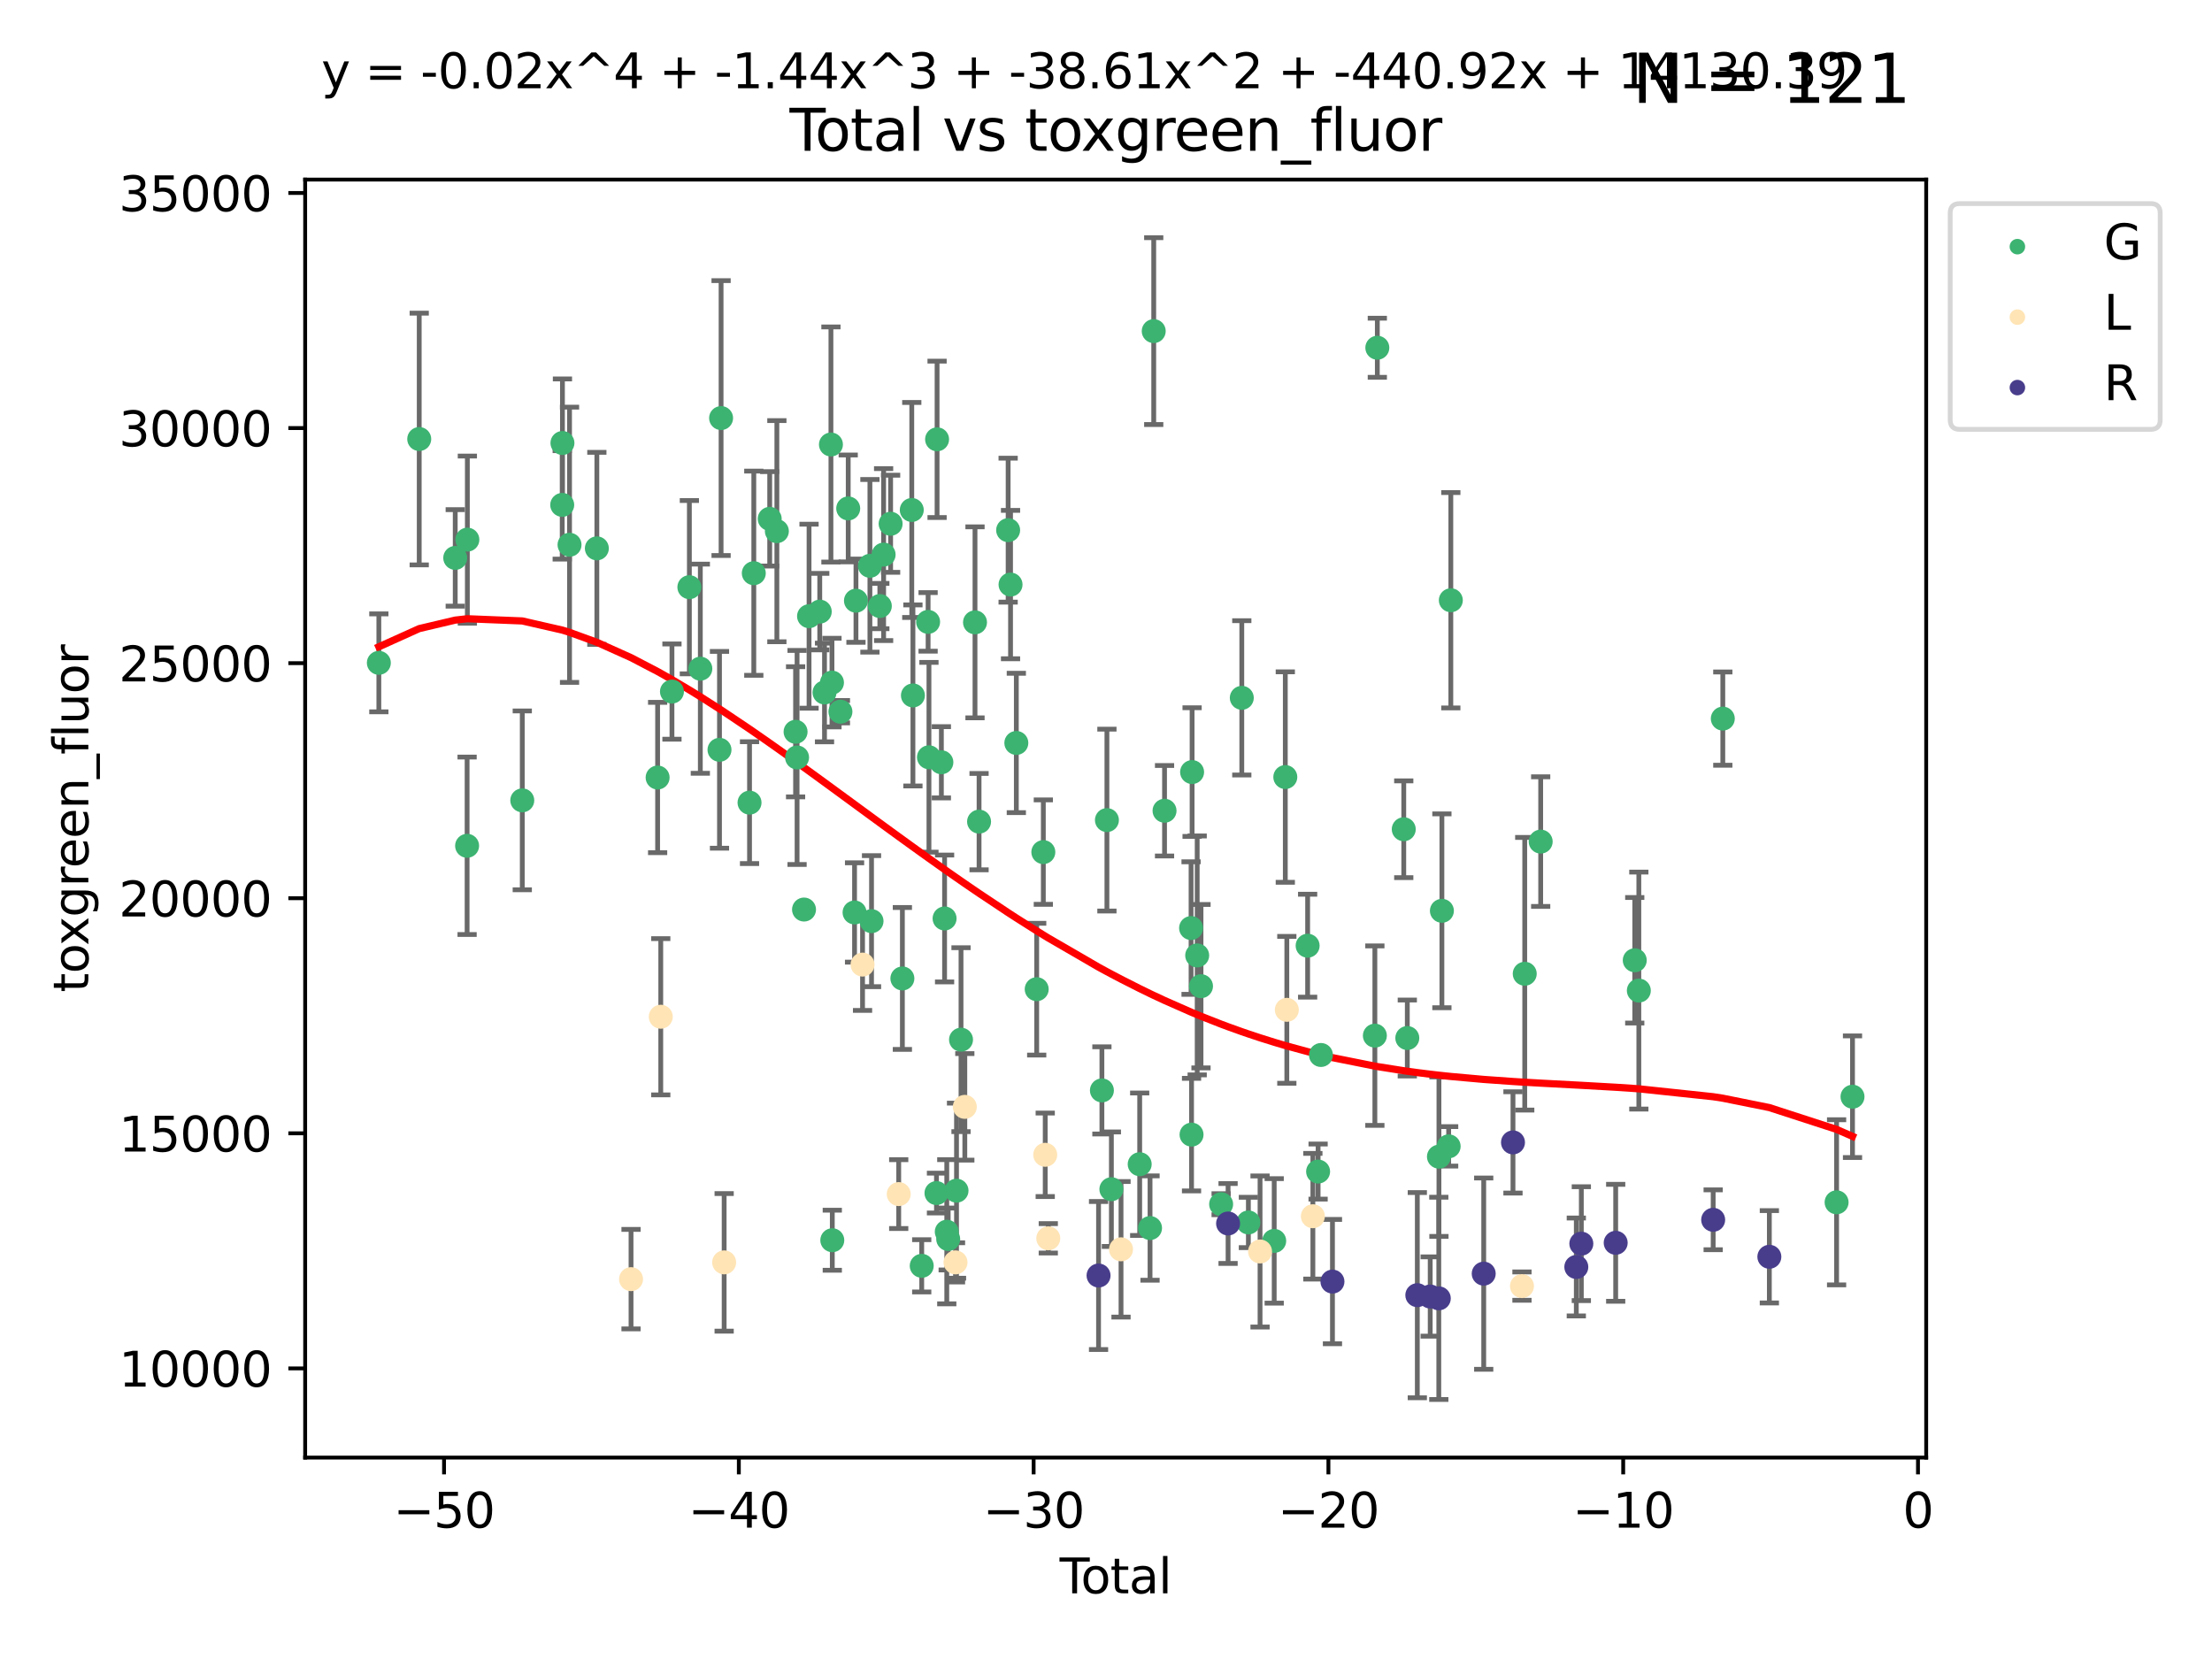 <?xml version="1.0" encoding="utf-8" standalone="no"?>
<!DOCTYPE svg PUBLIC "-//W3C//DTD SVG 1.1//EN"
  "http://www.w3.org/Graphics/SVG/1.1/DTD/svg11.dtd">
<svg xmlns:xlink="http://www.w3.org/1999/xlink" width="460.8pt" height="345.6pt" viewBox="0 0 460.8 345.6" xmlns="http://www.w3.org/2000/svg" version="1.1">
 <defs>
  <style type="text/css">*{stroke-linejoin: round; stroke-linecap: butt}</style>
 </defs>
 <g id="figure_1">
  <g id="patch_1">
   <path d="M 0 345.6 
L 460.8 345.6 
L 460.8 0 
L 0 0 
z
" style="fill: #ffffff"/>
  </g>
  <g id="axes_1">
   <g id="patch_2">
    <path d="M 63.571 303.64 
L 401.26 303.64 
L 401.26 37.411 
L 63.571 37.411 
z
" style="fill: #ffffff"/>
   </g>
   <g id="PathCollection_1">
    <defs>
     <path id="m9eb3c47a79" d="M 0 1.118 
C 0.297 1.118 0.581 1 0.791 0.791 
C 1 0.581 1.118 0.297 1.118 0 
C 1.118 -0.297 1 -0.581 0.791 -0.791 
C 0.581 -1 0.297 -1.118 0 -1.118 
C -0.297 -1.118 -0.581 -1 -0.791 -0.791 
C -1 -0.581 -1.118 -0.297 -1.118 0 
C -1.118 0.297 -1 0.581 -0.791 0.791 
C -0.581 1 -0.297 1.118 0 1.118 
z
" style="stroke: #3cb371"/>
    </defs>
    <g clip-path="url(#p4465f9b318)">
     <use xlink:href="#m9eb3c47a79" x="78.921" y="138.082" style="fill: #3cb371; stroke: #3cb371"/>
     <use xlink:href="#m9eb3c47a79" x="87.333" y="91.457" style="fill: #3cb371; stroke: #3cb371"/>
     <use xlink:href="#m9eb3c47a79" x="94.833" y="116.22" style="fill: #3cb371; stroke: #3cb371"/>
     <use xlink:href="#m9eb3c47a79" x="97.306" y="176.195" style="fill: #3cb371; stroke: #3cb371"/>
     <use xlink:href="#m9eb3c47a79" x="97.36" y="112.416" style="fill: #3cb371; stroke: #3cb371"/>
     <use xlink:href="#m9eb3c47a79" x="108.799" y="166.729" style="fill: #3cb371; stroke: #3cb371"/>
     <use xlink:href="#m9eb3c47a79" x="117.12" y="105.179" style="fill: #3cb371; stroke: #3cb371"/>
     <use xlink:href="#m9eb3c47a79" x="117.168" y="92.284" style="fill: #3cb371; stroke: #3cb371"/>
     <use xlink:href="#m9eb3c47a79" x="118.645" y="113.485" style="fill: #3cb371; stroke: #3cb371"/>
     <use xlink:href="#m9eb3c47a79" x="124.335" y="114.232" style="fill: #3cb371; stroke: #3cb371"/>
     <use xlink:href="#m9eb3c47a79" x="136.994" y="161.973" style="fill: #3cb371; stroke: #3cb371"/>
     <use xlink:href="#m9eb3c47a79" x="139.981" y="144.067" style="fill: #3cb371; stroke: #3cb371"/>
     <use xlink:href="#m9eb3c47a79" x="143.608" y="122.319" style="fill: #3cb371; stroke: #3cb371"/>
     <use xlink:href="#m9eb3c47a79" x="145.892" y="139.3" style="fill: #3cb371; stroke: #3cb371"/>
     <use xlink:href="#m9eb3c47a79" x="149.884" y="156.199" style="fill: #3cb371; stroke: #3cb371"/>
     <use xlink:href="#m9eb3c47a79" x="150.216" y="87.092" style="fill: #3cb371; stroke: #3cb371"/>
     <use xlink:href="#m9eb3c47a79" x="156.141" y="167.205" style="fill: #3cb371; stroke: #3cb371"/>
     <use xlink:href="#m9eb3c47a79" x="157.03" y="119.408" style="fill: #3cb371; stroke: #3cb371"/>
     <use xlink:href="#m9eb3c47a79" x="160.344" y="108.082" style="fill: #3cb371; stroke: #3cb371"/>
     <use xlink:href="#m9eb3c47a79" x="161.836" y="110.657" style="fill: #3cb371; stroke: #3cb371"/>
     <use xlink:href="#m9eb3c47a79" x="165.734" y="152.447" style="fill: #3cb371; stroke: #3cb371"/>
     <use xlink:href="#m9eb3c47a79" x="166.045" y="157.793" style="fill: #3cb371; stroke: #3cb371"/>
     <use xlink:href="#m9eb3c47a79" x="167.492" y="189.473" style="fill: #3cb371; stroke: #3cb371"/>
     <use xlink:href="#m9eb3c47a79" x="168.539" y="128.364" style="fill: #3cb371; stroke: #3cb371"/>
     <use xlink:href="#m9eb3c47a79" x="170.77" y="127.413" style="fill: #3cb371; stroke: #3cb371"/>
     <use xlink:href="#m9eb3c47a79" x="171.762" y="144.258" style="fill: #3cb371; stroke: #3cb371"/>
     <use xlink:href="#m9eb3c47a79" x="173.099" y="92.597" style="fill: #3cb371; stroke: #3cb371"/>
     <use xlink:href="#m9eb3c47a79" x="173.315" y="142.197" style="fill: #3cb371; stroke: #3cb371"/>
     <use xlink:href="#m9eb3c47a79" x="173.382" y="258.361" style="fill: #3cb371; stroke: #3cb371"/>
     <use xlink:href="#m9eb3c47a79" x="175.076" y="148.26" style="fill: #3cb371; stroke: #3cb371"/>
     <use xlink:href="#m9eb3c47a79" x="176.699" y="105.916" style="fill: #3cb371; stroke: #3cb371"/>
     <use xlink:href="#m9eb3c47a79" x="178.02" y="190.084" style="fill: #3cb371; stroke: #3cb371"/>
     <use xlink:href="#m9eb3c47a79" x="178.313" y="125.134" style="fill: #3cb371; stroke: #3cb371"/>
     <use xlink:href="#m9eb3c47a79" x="181.219" y="117.87" style="fill: #3cb371; stroke: #3cb371"/>
     <use xlink:href="#m9eb3c47a79" x="181.555" y="191.893" style="fill: #3cb371; stroke: #3cb371"/>
     <use xlink:href="#m9eb3c47a79" x="183.285" y="126.25" style="fill: #3cb371; stroke: #3cb371"/>
     <use xlink:href="#m9eb3c47a79" x="184.073" y="115.534" style="fill: #3cb371; stroke: #3cb371"/>
     <use xlink:href="#m9eb3c47a79" x="185.532" y="109.108" style="fill: #3cb371; stroke: #3cb371"/>
     <use xlink:href="#m9eb3c47a79" x="187.982" y="203.83" style="fill: #3cb371; stroke: #3cb371"/>
     <use xlink:href="#m9eb3c47a79" x="189.939" y="106.237" style="fill: #3cb371; stroke: #3cb371"/>
     <use xlink:href="#m9eb3c47a79" x="190.18" y="144.872" style="fill: #3cb371; stroke: #3cb371"/>
     <use xlink:href="#m9eb3c47a79" x="192.012" y="263.694" style="fill: #3cb371; stroke: #3cb371"/>
     <use xlink:href="#m9eb3c47a79" x="193.341" y="129.551" style="fill: #3cb371; stroke: #3cb371"/>
     <use xlink:href="#m9eb3c47a79" x="193.518" y="157.755" style="fill: #3cb371; stroke: #3cb371"/>
     <use xlink:href="#m9eb3c47a79" x="195.085" y="248.538" style="fill: #3cb371; stroke: #3cb371"/>
     <use xlink:href="#m9eb3c47a79" x="195.211" y="91.518" style="fill: #3cb371; stroke: #3cb371"/>
     <use xlink:href="#m9eb3c47a79" x="196.106" y="158.797" style="fill: #3cb371; stroke: #3cb371"/>
     <use xlink:href="#m9eb3c47a79" x="196.774" y="191.335" style="fill: #3cb371; stroke: #3cb371"/>
     <use xlink:href="#m9eb3c47a79" x="197.23" y="256.592" style="fill: #3cb371; stroke: #3cb371"/>
     <use xlink:href="#m9eb3c47a79" x="197.526" y="258.108" style="fill: #3cb371; stroke: #3cb371"/>
     <use xlink:href="#m9eb3c47a79" x="199.261" y="248.038" style="fill: #3cb371; stroke: #3cb371"/>
     <use xlink:href="#m9eb3c47a79" x="200.198" y="216.581" style="fill: #3cb371; stroke: #3cb371"/>
     <use xlink:href="#m9eb3c47a79" x="203.112" y="129.646" style="fill: #3cb371; stroke: #3cb371"/>
     <use xlink:href="#m9eb3c47a79" x="203.957" y="171.161" style="fill: #3cb371; stroke: #3cb371"/>
     <use xlink:href="#m9eb3c47a79" x="210.014" y="110.441" style="fill: #3cb371; stroke: #3cb371"/>
     <use xlink:href="#m9eb3c47a79" x="210.514" y="121.776" style="fill: #3cb371; stroke: #3cb371"/>
     <use xlink:href="#m9eb3c47a79" x="211.721" y="154.771" style="fill: #3cb371; stroke: #3cb371"/>
     <use xlink:href="#m9eb3c47a79" x="215.964" y="206.064" style="fill: #3cb371; stroke: #3cb371"/>
     <use xlink:href="#m9eb3c47a79" x="217.345" y="177.509" style="fill: #3cb371; stroke: #3cb371"/>
     <use xlink:href="#m9eb3c47a79" x="229.547" y="227.153" style="fill: #3cb371; stroke: #3cb371"/>
     <use xlink:href="#m9eb3c47a79" x="230.591" y="170.84" style="fill: #3cb371; stroke: #3cb371"/>
     <use xlink:href="#m9eb3c47a79" x="231.521" y="247.733" style="fill: #3cb371; stroke: #3cb371"/>
     <use xlink:href="#m9eb3c47a79" x="237.418" y="242.525" style="fill: #3cb371; stroke: #3cb371"/>
     <use xlink:href="#m9eb3c47a79" x="239.574" y="255.825" style="fill: #3cb371; stroke: #3cb371"/>
     <use xlink:href="#m9eb3c47a79" x="240.342" y="68.975" style="fill: #3cb371; stroke: #3cb371"/>
     <use xlink:href="#m9eb3c47a79" x="242.595" y="168.892" style="fill: #3cb371; stroke: #3cb371"/>
     <use xlink:href="#m9eb3c47a79" x="248.122" y="193.331" style="fill: #3cb371; stroke: #3cb371"/>
     <use xlink:href="#m9eb3c47a79" x="248.22" y="236.364" style="fill: #3cb371; stroke: #3cb371"/>
     <use xlink:href="#m9eb3c47a79" x="248.335" y="160.835" style="fill: #3cb371; stroke: #3cb371"/>
     <use xlink:href="#m9eb3c47a79" x="249.397" y="199.033" style="fill: #3cb371; stroke: #3cb371"/>
     <use xlink:href="#m9eb3c47a79" x="250.191" y="205.441" style="fill: #3cb371; stroke: #3cb371"/>
     <use xlink:href="#m9eb3c47a79" x="254.384" y="250.858" style="fill: #3cb371; stroke: #3cb371"/>
     <use xlink:href="#m9eb3c47a79" x="258.689" y="145.372" style="fill: #3cb371; stroke: #3cb371"/>
     <use xlink:href="#m9eb3c47a79" x="260.061" y="254.659" style="fill: #3cb371; stroke: #3cb371"/>
     <use xlink:href="#m9eb3c47a79" x="265.44" y="258.501" style="fill: #3cb371; stroke: #3cb371"/>
     <use xlink:href="#m9eb3c47a79" x="267.753" y="161.875" style="fill: #3cb371; stroke: #3cb371"/>
     <use xlink:href="#m9eb3c47a79" x="272.404" y="197.006" style="fill: #3cb371; stroke: #3cb371"/>
     <use xlink:href="#m9eb3c47a79" x="274.586" y="244.058" style="fill: #3cb371; stroke: #3cb371"/>
     <use xlink:href="#m9eb3c47a79" x="275.176" y="219.773" style="fill: #3cb371; stroke: #3cb371"/>
     <use xlink:href="#m9eb3c47a79" x="286.41" y="215.741" style="fill: #3cb371; stroke: #3cb371"/>
     <use xlink:href="#m9eb3c47a79" x="286.923" y="72.441" style="fill: #3cb371; stroke: #3cb371"/>
     <use xlink:href="#m9eb3c47a79" x="292.428" y="172.748" style="fill: #3cb371; stroke: #3cb371"/>
     <use xlink:href="#m9eb3c47a79" x="293.167" y="216.24" style="fill: #3cb371; stroke: #3cb371"/>
     <use xlink:href="#m9eb3c47a79" x="299.758" y="240.954" style="fill: #3cb371; stroke: #3cb371"/>
     <use xlink:href="#m9eb3c47a79" x="300.374" y="189.737" style="fill: #3cb371; stroke: #3cb371"/>
     <use xlink:href="#m9eb3c47a79" x="301.782" y="238.803" style="fill: #3cb371; stroke: #3cb371"/>
     <use xlink:href="#m9eb3c47a79" x="302.234" y="125.044" style="fill: #3cb371; stroke: #3cb371"/>
     <use xlink:href="#m9eb3c47a79" x="317.631" y="202.851" style="fill: #3cb371; stroke: #3cb371"/>
     <use xlink:href="#m9eb3c47a79" x="320.952" y="175.321" style="fill: #3cb371; stroke: #3cb371"/>
     <use xlink:href="#m9eb3c47a79" x="340.549" y="200.042" style="fill: #3cb371; stroke: #3cb371"/>
     <use xlink:href="#m9eb3c47a79" x="341.4" y="206.355" style="fill: #3cb371; stroke: #3cb371"/>
     <use xlink:href="#m9eb3c47a79" x="358.892" y="149.698" style="fill: #3cb371; stroke: #3cb371"/>
     <use xlink:href="#m9eb3c47a79" x="382.596" y="250.462" style="fill: #3cb371; stroke: #3cb371"/>
     <use xlink:href="#m9eb3c47a79" x="385.911" y="228.464" style="fill: #3cb371; stroke: #3cb371"/>
    </g>
   </g>
   <g id="PathCollection_2">
    <defs>
     <path id="mcfca10ad72" d="M 0 1.118 
C 0.297 1.118 0.581 1 0.791 0.791 
C 1 0.581 1.118 0.297 1.118 0 
C 1.118 -0.297 1 -0.581 0.791 -0.791 
C 0.581 -1 0.297 -1.118 0 -1.118 
C -0.297 -1.118 -0.581 -1 -0.791 -0.791 
C -1 -0.581 -1.118 -0.297 -1.118 0 
C -1.118 0.297 -1 0.581 -0.791 0.791 
C -0.581 1 -0.297 1.118 0 1.118 
z
" style="stroke: #ffe4b5"/>
    </defs>
    <g clip-path="url(#p4465f9b318)">
     <use xlink:href="#mcfca10ad72" x="131.456" y="266.469" style="fill: #ffe4b5; stroke: #ffe4b5"/>
     <use xlink:href="#mcfca10ad72" x="137.65" y="211.806" style="fill: #ffe4b5; stroke: #ffe4b5"/>
     <use xlink:href="#mcfca10ad72" x="150.854" y="262.975" style="fill: #ffe4b5; stroke: #ffe4b5"/>
     <use xlink:href="#mcfca10ad72" x="179.684" y="200.943" style="fill: #ffe4b5; stroke: #ffe4b5"/>
     <use xlink:href="#mcfca10ad72" x="187.219" y="248.75" style="fill: #ffe4b5; stroke: #ffe4b5"/>
     <use xlink:href="#mcfca10ad72" x="199.05" y="262.979" style="fill: #ffe4b5; stroke: #ffe4b5"/>
     <use xlink:href="#mcfca10ad72" x="200.989" y="230.579" style="fill: #ffe4b5; stroke: #ffe4b5"/>
     <use xlink:href="#mcfca10ad72" x="217.74" y="240.566" style="fill: #ffe4b5; stroke: #ffe4b5"/>
     <use xlink:href="#mcfca10ad72" x="218.377" y="257.965" style="fill: #ffe4b5; stroke: #ffe4b5"/>
     <use xlink:href="#mcfca10ad72" x="233.529" y="260.254" style="fill: #ffe4b5; stroke: #ffe4b5"/>
     <use xlink:href="#mcfca10ad72" x="262.492" y="260.707" style="fill: #ffe4b5; stroke: #ffe4b5"/>
     <use xlink:href="#mcfca10ad72" x="268.069" y="210.366" style="fill: #ffe4b5; stroke: #ffe4b5"/>
     <use xlink:href="#mcfca10ad72" x="273.496" y="253.365" style="fill: #ffe4b5; stroke: #ffe4b5"/>
     <use xlink:href="#mcfca10ad72" x="317.053" y="267.917" style="fill: #ffe4b5; stroke: #ffe4b5"/>
    </g>
   </g>
   <g id="PathCollection_3">
    <defs>
     <path id="me87bf257b8" d="M 0 1.118 
C 0.297 1.118 0.581 1 0.791 0.791 
C 1 0.581 1.118 0.297 1.118 0 
C 1.118 -0.297 1 -0.581 0.791 -0.791 
C 0.581 -1 0.297 -1.118 0 -1.118 
C -0.297 -1.118 -0.581 -1 -0.791 -0.791 
C -1 -0.581 -1.118 -0.297 -1.118 0 
C -1.118 0.297 -1 0.581 -0.791 0.791 
C -0.581 1 -0.297 1.118 0 1.118 
z
" style="stroke: #483d8b"/>
    </defs>
    <g clip-path="url(#p4465f9b318)">
     <use xlink:href="#me87bf257b8" x="228.848" y="265.714" style="fill: #483d8b; stroke: #483d8b"/>
     <use xlink:href="#me87bf257b8" x="255.832" y="254.876" style="fill: #483d8b; stroke: #483d8b"/>
     <use xlink:href="#me87bf257b8" x="277.575" y="266.98" style="fill: #483d8b; stroke: #483d8b"/>
     <use xlink:href="#me87bf257b8" x="295.253" y="269.807" style="fill: #483d8b; stroke: #483d8b"/>
     <use xlink:href="#me87bf257b8" x="297.939" y="270.087" style="fill: #483d8b; stroke: #483d8b"/>
     <use xlink:href="#me87bf257b8" x="299.728" y="270.471" style="fill: #483d8b; stroke: #483d8b"/>
     <use xlink:href="#me87bf257b8" x="309.085" y="265.323" style="fill: #483d8b; stroke: #483d8b"/>
     <use xlink:href="#me87bf257b8" x="315.182" y="237.985" style="fill: #483d8b; stroke: #483d8b"/>
     <use xlink:href="#me87bf257b8" x="328.374" y="263.933" style="fill: #483d8b; stroke: #483d8b"/>
     <use xlink:href="#me87bf257b8" x="329.42" y="259.077" style="fill: #483d8b; stroke: #483d8b"/>
     <use xlink:href="#me87bf257b8" x="336.578" y="258.899" style="fill: #483d8b; stroke: #483d8b"/>
     <use xlink:href="#me87bf257b8" x="356.885" y="254.106" style="fill: #483d8b; stroke: #483d8b"/>
     <use xlink:href="#me87bf257b8" x="368.589" y="261.81" style="fill: #483d8b; stroke: #483d8b"/>
    </g>
   </g>
   <g id="matplotlib.axis_1">
    <g id="xtick_1">
     <g id="line2d_1">
      <defs>
       <path id="m1f50f02e07" d="M 0 0 
L 0 3.5 
" style="stroke: #000000; stroke-width: 0.8"/>
      </defs>
      <g>
       <use xlink:href="#m1f50f02e07" x="92.502" y="303.64" style="stroke: #000000; stroke-width: 0.8"/>
      </g>
     </g>
     <g id="text_1">
      <!-- −50 -->
      <g transform="translate(81.949 318.238)scale(0.1 -0.1)">
       <defs>
        <path id="DejaVuSans-2212" d="M 678 2272 
L 4684 2272 
L 4684 1741 
L 678 1741 
L 678 2272 
z
" transform="scale(0.016)"/>
        <path id="DejaVuSans-35" d="M 691 4666 
L 3169 4666 
L 3169 4134 
L 1269 4134 
L 1269 2991 
Q 1406 3038 1543 3061 
Q 1681 3084 1819 3084 
Q 2600 3084 3056 2656 
Q 3513 2228 3513 1497 
Q 3513 744 3044 326 
Q 2575 -91 1722 -91 
Q 1428 -91 1123 -41 
Q 819 9 494 109 
L 494 744 
Q 775 591 1075 516 
Q 1375 441 1709 441 
Q 2250 441 2565 725 
Q 2881 1009 2881 1497 
Q 2881 1984 2565 2268 
Q 2250 2553 1709 2553 
Q 1456 2553 1204 2497 
Q 953 2441 691 2322 
L 691 4666 
z
" transform="scale(0.016)"/>
        <path id="DejaVuSans-30" d="M 2034 4250 
Q 1547 4250 1301 3770 
Q 1056 3291 1056 2328 
Q 1056 1369 1301 889 
Q 1547 409 2034 409 
Q 2525 409 2770 889 
Q 3016 1369 3016 2328 
Q 3016 3291 2770 3770 
Q 2525 4250 2034 4250 
z
M 2034 4750 
Q 2819 4750 3233 4129 
Q 3647 3509 3647 2328 
Q 3647 1150 3233 529 
Q 2819 -91 2034 -91 
Q 1250 -91 836 529 
Q 422 1150 422 2328 
Q 422 3509 836 4129 
Q 1250 4750 2034 4750 
z
" transform="scale(0.016)"/>
       </defs>
       <use xlink:href="#DejaVuSans-2212"/>
       <use xlink:href="#DejaVuSans-35" x="83.789"/>
       <use xlink:href="#DejaVuSans-30" x="147.412"/>
      </g>
     </g>
    </g>
    <g id="xtick_2">
     <g id="line2d_2">
      <g>
       <use xlink:href="#m1f50f02e07" x="153.912" y="303.64" style="stroke: #000000; stroke-width: 0.8"/>
      </g>
     </g>
     <g id="text_2">
      <!-- −40 -->
      <g transform="translate(143.359 318.238)scale(0.1 -0.1)">
       <defs>
        <path id="DejaVuSans-34" d="M 2419 4116 
L 825 1625 
L 2419 1625 
L 2419 4116 
z
M 2253 4666 
L 3047 4666 
L 3047 1625 
L 3713 1625 
L 3713 1100 
L 3047 1100 
L 3047 0 
L 2419 0 
L 2419 1100 
L 313 1100 
L 313 1709 
L 2253 4666 
z
" transform="scale(0.016)"/>
       </defs>
       <use xlink:href="#DejaVuSans-2212"/>
       <use xlink:href="#DejaVuSans-34" x="83.789"/>
       <use xlink:href="#DejaVuSans-30" x="147.412"/>
      </g>
     </g>
    </g>
    <g id="xtick_3">
     <g id="line2d_3">
      <g>
       <use xlink:href="#m1f50f02e07" x="215.322" y="303.64" style="stroke: #000000; stroke-width: 0.8"/>
      </g>
     </g>
     <g id="text_3">
      <!-- −30 -->
      <g transform="translate(204.77 318.238)scale(0.1 -0.1)">
       <defs>
        <path id="DejaVuSans-33" d="M 2597 2516 
Q 3050 2419 3304 2112 
Q 3559 1806 3559 1356 
Q 3559 666 3084 287 
Q 2609 -91 1734 -91 
Q 1441 -91 1130 -33 
Q 819 25 488 141 
L 488 750 
Q 750 597 1062 519 
Q 1375 441 1716 441 
Q 2309 441 2620 675 
Q 2931 909 2931 1356 
Q 2931 1769 2642 2001 
Q 2353 2234 1838 2234 
L 1294 2234 
L 1294 2753 
L 1863 2753 
Q 2328 2753 2575 2939 
Q 2822 3125 2822 3475 
Q 2822 3834 2567 4026 
Q 2313 4219 1838 4219 
Q 1578 4219 1281 4162 
Q 984 4106 628 3988 
L 628 4550 
Q 988 4650 1302 4700 
Q 1616 4750 1894 4750 
Q 2613 4750 3031 4423 
Q 3450 4097 3450 3541 
Q 3450 3153 3228 2886 
Q 3006 2619 2597 2516 
z
" transform="scale(0.016)"/>
       </defs>
       <use xlink:href="#DejaVuSans-2212"/>
       <use xlink:href="#DejaVuSans-33" x="83.789"/>
       <use xlink:href="#DejaVuSans-30" x="147.412"/>
      </g>
     </g>
    </g>
    <g id="xtick_4">
     <g id="line2d_4">
      <g>
       <use xlink:href="#m1f50f02e07" x="276.732" y="303.64" style="stroke: #000000; stroke-width: 0.8"/>
      </g>
     </g>
     <g id="text_4">
      <!-- −20 -->
      <g transform="translate(266.18 318.238)scale(0.1 -0.1)">
       <defs>
        <path id="DejaVuSans-32" d="M 1228 531 
L 3431 531 
L 3431 0 
L 469 0 
L 469 531 
Q 828 903 1448 1529 
Q 2069 2156 2228 2338 
Q 2531 2678 2651 2914 
Q 2772 3150 2772 3378 
Q 2772 3750 2511 3984 
Q 2250 4219 1831 4219 
Q 1534 4219 1204 4116 
Q 875 4013 500 3803 
L 500 4441 
Q 881 4594 1212 4672 
Q 1544 4750 1819 4750 
Q 2544 4750 2975 4387 
Q 3406 4025 3406 3419 
Q 3406 3131 3298 2873 
Q 3191 2616 2906 2266 
Q 2828 2175 2409 1742 
Q 1991 1309 1228 531 
z
" transform="scale(0.016)"/>
       </defs>
       <use xlink:href="#DejaVuSans-2212"/>
       <use xlink:href="#DejaVuSans-32" x="83.789"/>
       <use xlink:href="#DejaVuSans-30" x="147.412"/>
      </g>
     </g>
    </g>
    <g id="xtick_5">
     <g id="line2d_5">
      <g>
       <use xlink:href="#m1f50f02e07" x="338.142" y="303.64" style="stroke: #000000; stroke-width: 0.8"/>
      </g>
     </g>
     <g id="text_5">
      <!-- −10 -->
      <g transform="translate(327.59 318.238)scale(0.1 -0.1)">
       <defs>
        <path id="DejaVuSans-31" d="M 794 531 
L 1825 531 
L 1825 4091 
L 703 3866 
L 703 4441 
L 1819 4666 
L 2450 4666 
L 2450 531 
L 3481 531 
L 3481 0 
L 794 0 
L 794 531 
z
" transform="scale(0.016)"/>
       </defs>
       <use xlink:href="#DejaVuSans-2212"/>
       <use xlink:href="#DejaVuSans-31" x="83.789"/>
       <use xlink:href="#DejaVuSans-30" x="147.412"/>
      </g>
     </g>
    </g>
    <g id="xtick_6">
     <g id="line2d_6">
      <g>
       <use xlink:href="#m1f50f02e07" x="399.552" y="303.64" style="stroke: #000000; stroke-width: 0.8"/>
      </g>
     </g>
     <g id="text_6">
      <!-- 0 -->
      <g transform="translate(396.371 318.238)scale(0.1 -0.1)">
       <use xlink:href="#DejaVuSans-30"/>
      </g>
     </g>
    </g>
    <g id="text_7">
     <!-- Total -->
     <g transform="translate(220.739 331.917)scale(0.1 -0.1)">
      <defs>
       <path id="DejaVuSans-54" d="M -19 4666 
L 3928 4666 
L 3928 4134 
L 2272 4134 
L 2272 0 
L 1638 0 
L 1638 4134 
L -19 4134 
L -19 4666 
z
" transform="scale(0.016)"/>
       <path id="DejaVuSans-6f" d="M 1959 3097 
Q 1497 3097 1228 2736 
Q 959 2375 959 1747 
Q 959 1119 1226 758 
Q 1494 397 1959 397 
Q 2419 397 2687 759 
Q 2956 1122 2956 1747 
Q 2956 2369 2687 2733 
Q 2419 3097 1959 3097 
z
M 1959 3584 
Q 2709 3584 3137 3096 
Q 3566 2609 3566 1747 
Q 3566 888 3137 398 
Q 2709 -91 1959 -91 
Q 1206 -91 779 398 
Q 353 888 353 1747 
Q 353 2609 779 3096 
Q 1206 3584 1959 3584 
z
" transform="scale(0.016)"/>
       <path id="DejaVuSans-74" d="M 1172 4494 
L 1172 3500 
L 2356 3500 
L 2356 3053 
L 1172 3053 
L 1172 1153 
Q 1172 725 1289 603 
Q 1406 481 1766 481 
L 2356 481 
L 2356 0 
L 1766 0 
Q 1100 0 847 248 
Q 594 497 594 1153 
L 594 3053 
L 172 3053 
L 172 3500 
L 594 3500 
L 594 4494 
L 1172 4494 
z
" transform="scale(0.016)"/>
       <path id="DejaVuSans-61" d="M 2194 1759 
Q 1497 1759 1228 1600 
Q 959 1441 959 1056 
Q 959 750 1161 570 
Q 1363 391 1709 391 
Q 2188 391 2477 730 
Q 2766 1069 2766 1631 
L 2766 1759 
L 2194 1759 
z
M 3341 1997 
L 3341 0 
L 2766 0 
L 2766 531 
Q 2569 213 2275 61 
Q 1981 -91 1556 -91 
Q 1019 -91 701 211 
Q 384 513 384 1019 
Q 384 1609 779 1909 
Q 1175 2209 1959 2209 
L 2766 2209 
L 2766 2266 
Q 2766 2663 2505 2880 
Q 2244 3097 1772 3097 
Q 1472 3097 1187 3025 
Q 903 2953 641 2809 
L 641 3341 
Q 956 3463 1253 3523 
Q 1550 3584 1831 3584 
Q 2591 3584 2966 3190 
Q 3341 2797 3341 1997 
z
" transform="scale(0.016)"/>
       <path id="DejaVuSans-6c" d="M 603 4863 
L 1178 4863 
L 1178 0 
L 603 0 
L 603 4863 
z
" transform="scale(0.016)"/>
      </defs>
      <use xlink:href="#DejaVuSans-54"/>
      <use xlink:href="#DejaVuSans-6f" x="44.084"/>
      <use xlink:href="#DejaVuSans-74" x="105.266"/>
      <use xlink:href="#DejaVuSans-61" x="144.475"/>
      <use xlink:href="#DejaVuSans-6c" x="205.754"/>
     </g>
    </g>
   </g>
   <g id="matplotlib.axis_2">
    <g id="ytick_1">
     <g id="line2d_7">
      <defs>
       <path id="mff105d57e8" d="M 0 0 
L -3.5 0 
" style="stroke: #000000; stroke-width: 0.8"/>
      </defs>
      <g>
       <use xlink:href="#mff105d57e8" x="63.571" y="285.061" style="stroke: #000000; stroke-width: 0.8"/>
      </g>
     </g>
     <g id="text_8">
      <!-- 10000 -->
      <g transform="translate(24.759 288.86)scale(0.1 -0.1)">
       <use xlink:href="#DejaVuSans-31"/>
       <use xlink:href="#DejaVuSans-30" x="63.623"/>
       <use xlink:href="#DejaVuSans-30" x="127.246"/>
       <use xlink:href="#DejaVuSans-30" x="190.869"/>
       <use xlink:href="#DejaVuSans-30" x="254.492"/>
      </g>
     </g>
    </g>
    <g id="ytick_2">
     <g id="line2d_8">
      <g>
       <use xlink:href="#mff105d57e8" x="63.571" y="236.089" style="stroke: #000000; stroke-width: 0.8"/>
      </g>
     </g>
     <g id="text_9">
      <!-- 15000 -->
      <g transform="translate(24.759 239.888)scale(0.1 -0.1)">
       <use xlink:href="#DejaVuSans-31"/>
       <use xlink:href="#DejaVuSans-35" x="63.623"/>
       <use xlink:href="#DejaVuSans-30" x="127.246"/>
       <use xlink:href="#DejaVuSans-30" x="190.869"/>
       <use xlink:href="#DejaVuSans-30" x="254.492"/>
      </g>
     </g>
    </g>
    <g id="ytick_3">
     <g id="line2d_9">
      <g>
       <use xlink:href="#mff105d57e8" x="63.571" y="187.117" style="stroke: #000000; stroke-width: 0.8"/>
      </g>
     </g>
     <g id="text_10">
      <!-- 20000 -->
      <g transform="translate(24.759 190.917)scale(0.1 -0.1)">
       <use xlink:href="#DejaVuSans-32"/>
       <use xlink:href="#DejaVuSans-30" x="63.623"/>
       <use xlink:href="#DejaVuSans-30" x="127.246"/>
       <use xlink:href="#DejaVuSans-30" x="190.869"/>
       <use xlink:href="#DejaVuSans-30" x="254.492"/>
      </g>
     </g>
    </g>
    <g id="ytick_4">
     <g id="line2d_10">
      <g>
       <use xlink:href="#mff105d57e8" x="63.571" y="138.146" style="stroke: #000000; stroke-width: 0.8"/>
      </g>
     </g>
     <g id="text_11">
      <!-- 25000 -->
      <g transform="translate(24.759 141.945)scale(0.1 -0.1)">
       <use xlink:href="#DejaVuSans-32"/>
       <use xlink:href="#DejaVuSans-35" x="63.623"/>
       <use xlink:href="#DejaVuSans-30" x="127.246"/>
       <use xlink:href="#DejaVuSans-30" x="190.869"/>
       <use xlink:href="#DejaVuSans-30" x="254.492"/>
      </g>
     </g>
    </g>
    <g id="ytick_5">
     <g id="line2d_11">
      <g>
       <use xlink:href="#mff105d57e8" x="63.571" y="89.174" style="stroke: #000000; stroke-width: 0.8"/>
      </g>
     </g>
     <g id="text_12">
      <!-- 30000 -->
      <g transform="translate(24.759 92.973)scale(0.1 -0.1)">
       <use xlink:href="#DejaVuSans-33"/>
       <use xlink:href="#DejaVuSans-30" x="63.623"/>
       <use xlink:href="#DejaVuSans-30" x="127.246"/>
       <use xlink:href="#DejaVuSans-30" x="190.869"/>
       <use xlink:href="#DejaVuSans-30" x="254.492"/>
      </g>
     </g>
    </g>
    <g id="ytick_6">
     <g id="line2d_12">
      <g>
       <use xlink:href="#mff105d57e8" x="63.571" y="40.202" style="stroke: #000000; stroke-width: 0.8"/>
      </g>
     </g>
     <g id="text_13">
      <!-- 35000 -->
      <g transform="translate(24.759 44.002)scale(0.1 -0.1)">
       <use xlink:href="#DejaVuSans-33"/>
       <use xlink:href="#DejaVuSans-35" x="63.623"/>
       <use xlink:href="#DejaVuSans-30" x="127.246"/>
       <use xlink:href="#DejaVuSans-30" x="190.869"/>
       <use xlink:href="#DejaVuSans-30" x="254.492"/>
      </g>
     </g>
    </g>
    <g id="text_14">
     <!-- toxgreen_fluor -->
     <g transform="translate(18.401 206.72)rotate(-90)scale(0.1 -0.1)">
      <defs>
       <path id="DejaVuSans-78" d="M 3513 3500 
L 2247 1797 
L 3578 0 
L 2900 0 
L 1881 1375 
L 863 0 
L 184 0 
L 1544 1831 
L 300 3500 
L 978 3500 
L 1906 2253 
L 2834 3500 
L 3513 3500 
z
" transform="scale(0.016)"/>
       <path id="DejaVuSans-67" d="M 2906 1791 
Q 2906 2416 2648 2759 
Q 2391 3103 1925 3103 
Q 1463 3103 1205 2759 
Q 947 2416 947 1791 
Q 947 1169 1205 825 
Q 1463 481 1925 481 
Q 2391 481 2648 825 
Q 2906 1169 2906 1791 
z
M 3481 434 
Q 3481 -459 3084 -895 
Q 2688 -1331 1869 -1331 
Q 1566 -1331 1297 -1286 
Q 1028 -1241 775 -1147 
L 775 -588 
Q 1028 -725 1275 -790 
Q 1522 -856 1778 -856 
Q 2344 -856 2625 -561 
Q 2906 -266 2906 331 
L 2906 616 
Q 2728 306 2450 153 
Q 2172 0 1784 0 
Q 1141 0 747 490 
Q 353 981 353 1791 
Q 353 2603 747 3093 
Q 1141 3584 1784 3584 
Q 2172 3584 2450 3431 
Q 2728 3278 2906 2969 
L 2906 3500 
L 3481 3500 
L 3481 434 
z
" transform="scale(0.016)"/>
       <path id="DejaVuSans-72" d="M 2631 2963 
Q 2534 3019 2420 3045 
Q 2306 3072 2169 3072 
Q 1681 3072 1420 2755 
Q 1159 2438 1159 1844 
L 1159 0 
L 581 0 
L 581 3500 
L 1159 3500 
L 1159 2956 
Q 1341 3275 1631 3429 
Q 1922 3584 2338 3584 
Q 2397 3584 2469 3576 
Q 2541 3569 2628 3553 
L 2631 2963 
z
" transform="scale(0.016)"/>
       <path id="DejaVuSans-65" d="M 3597 1894 
L 3597 1613 
L 953 1613 
Q 991 1019 1311 708 
Q 1631 397 2203 397 
Q 2534 397 2845 478 
Q 3156 559 3463 722 
L 3463 178 
Q 3153 47 2828 -22 
Q 2503 -91 2169 -91 
Q 1331 -91 842 396 
Q 353 884 353 1716 
Q 353 2575 817 3079 
Q 1281 3584 2069 3584 
Q 2775 3584 3186 3129 
Q 3597 2675 3597 1894 
z
M 3022 2063 
Q 3016 2534 2758 2815 
Q 2500 3097 2075 3097 
Q 1594 3097 1305 2825 
Q 1016 2553 972 2059 
L 3022 2063 
z
" transform="scale(0.016)"/>
       <path id="DejaVuSans-6e" d="M 3513 2113 
L 3513 0 
L 2938 0 
L 2938 2094 
Q 2938 2591 2744 2837 
Q 2550 3084 2163 3084 
Q 1697 3084 1428 2787 
Q 1159 2491 1159 1978 
L 1159 0 
L 581 0 
L 581 3500 
L 1159 3500 
L 1159 2956 
Q 1366 3272 1645 3428 
Q 1925 3584 2291 3584 
Q 2894 3584 3203 3211 
Q 3513 2838 3513 2113 
z
" transform="scale(0.016)"/>
       <path id="DejaVuSans-5f" d="M 3263 -1063 
L 3263 -1509 
L -63 -1509 
L -63 -1063 
L 3263 -1063 
z
" transform="scale(0.016)"/>
       <path id="DejaVuSans-66" d="M 2375 4863 
L 2375 4384 
L 1825 4384 
Q 1516 4384 1395 4259 
Q 1275 4134 1275 3809 
L 1275 3500 
L 2222 3500 
L 2222 3053 
L 1275 3053 
L 1275 0 
L 697 0 
L 697 3053 
L 147 3053 
L 147 3500 
L 697 3500 
L 697 3744 
Q 697 4328 969 4595 
Q 1241 4863 1831 4863 
L 2375 4863 
z
" transform="scale(0.016)"/>
       <path id="DejaVuSans-75" d="M 544 1381 
L 544 3500 
L 1119 3500 
L 1119 1403 
Q 1119 906 1312 657 
Q 1506 409 1894 409 
Q 2359 409 2629 706 
Q 2900 1003 2900 1516 
L 2900 3500 
L 3475 3500 
L 3475 0 
L 2900 0 
L 2900 538 
Q 2691 219 2414 64 
Q 2138 -91 1772 -91 
Q 1169 -91 856 284 
Q 544 659 544 1381 
z
M 1991 3584 
L 1991 3584 
z
" transform="scale(0.016)"/>
      </defs>
      <use xlink:href="#DejaVuSans-74"/>
      <use xlink:href="#DejaVuSans-6f" x="39.209"/>
      <use xlink:href="#DejaVuSans-78" x="97.266"/>
      <use xlink:href="#DejaVuSans-67" x="156.445"/>
      <use xlink:href="#DejaVuSans-72" x="219.922"/>
      <use xlink:href="#DejaVuSans-65" x="258.785"/>
      <use xlink:href="#DejaVuSans-65" x="320.309"/>
      <use xlink:href="#DejaVuSans-6e" x="381.832"/>
      <use xlink:href="#DejaVuSans-5f" x="445.211"/>
      <use xlink:href="#DejaVuSans-66" x="495.211"/>
      <use xlink:href="#DejaVuSans-6c" x="530.416"/>
      <use xlink:href="#DejaVuSans-75" x="558.199"/>
      <use xlink:href="#DejaVuSans-6f" x="621.578"/>
      <use xlink:href="#DejaVuSans-72" x="682.76"/>
     </g>
    </g>
   </g>
   <g id="LineCollection_1">
    <path d="M 78.921 148.283 
L 78.921 127.882 
" clip-path="url(#p4465f9b318)" style="fill: none; stroke: #696969"/>
    <path d="M 87.333 117.677 
L 87.333 65.238 
" clip-path="url(#p4465f9b318)" style="fill: none; stroke: #696969"/>
    <path d="M 94.833 126.27 
L 94.833 106.17 
" clip-path="url(#p4465f9b318)" style="fill: none; stroke: #696969"/>
    <path d="M 97.306 194.675 
L 97.306 157.714 
" clip-path="url(#p4465f9b318)" style="fill: none; stroke: #696969"/>
    <path d="M 97.36 129.828 
L 97.36 95.005 
" clip-path="url(#p4465f9b318)" style="fill: none; stroke: #696969"/>
    <path d="M 108.799 185.355 
L 108.799 148.103 
" clip-path="url(#p4465f9b318)" style="fill: none; stroke: #696969"/>
    <path d="M 117.12 116.468 
L 117.12 93.889 
" clip-path="url(#p4465f9b318)" style="fill: none; stroke: #696969"/>
    <path d="M 117.168 105.628 
L 117.168 78.94 
" clip-path="url(#p4465f9b318)" style="fill: none; stroke: #696969"/>
    <path d="M 118.645 142.153 
L 118.645 84.817 
" clip-path="url(#p4465f9b318)" style="fill: none; stroke: #696969"/>
    <path d="M 124.335 134.236 
L 124.335 94.227 
" clip-path="url(#p4465f9b318)" style="fill: none; stroke: #696969"/>
    <path d="M 136.994 177.632 
L 136.994 146.314 
" clip-path="url(#p4465f9b318)" style="fill: none; stroke: #696969"/>
    <path d="M 139.981 153.986 
L 139.981 134.149 
" clip-path="url(#p4465f9b318)" style="fill: none; stroke: #696969"/>
    <path d="M 143.608 140.369 
L 143.608 104.269 
" clip-path="url(#p4465f9b318)" style="fill: none; stroke: #696969"/>
    <path d="M 145.892 161.086 
L 145.892 117.515 
" clip-path="url(#p4465f9b318)" style="fill: none; stroke: #696969"/>
    <path d="M 149.884 176.697 
L 149.884 135.701 
" clip-path="url(#p4465f9b318)" style="fill: none; stroke: #696969"/>
    <path d="M 150.216 115.72 
L 150.216 58.464 
" clip-path="url(#p4465f9b318)" style="fill: none; stroke: #696969"/>
    <path d="M 156.141 179.896 
L 156.141 154.515 
" clip-path="url(#p4465f9b318)" style="fill: none; stroke: #696969"/>
    <path d="M 157.03 140.681 
L 157.03 98.135 
" clip-path="url(#p4465f9b318)" style="fill: none; stroke: #696969"/>
    <path d="M 160.344 117.917 
L 160.344 98.247 
" clip-path="url(#p4465f9b318)" style="fill: none; stroke: #696969"/>
    <path d="M 161.836 133.691 
L 161.836 87.622 
" clip-path="url(#p4465f9b318)" style="fill: none; stroke: #696969"/>
    <path d="M 165.734 166.006 
L 165.734 138.888 
" clip-path="url(#p4465f9b318)" style="fill: none; stroke: #696969"/>
    <path d="M 166.045 180.088 
L 166.045 135.499 
" clip-path="url(#p4465f9b318)" style="fill: none; stroke: #696969"/>
    <path d="M 167.492 190.206 
L 167.492 188.74 
" clip-path="url(#p4465f9b318)" style="fill: none; stroke: #696969"/>
    <path d="M 168.539 147.528 
L 168.539 109.201 
" clip-path="url(#p4465f9b318)" style="fill: none; stroke: #696969"/>
    <path d="M 170.77 135.379 
L 170.77 119.448 
" clip-path="url(#p4465f9b318)" style="fill: none; stroke: #696969"/>
    <path d="M 171.762 154.533 
L 171.762 133.984 
" clip-path="url(#p4465f9b318)" style="fill: none; stroke: #696969"/>
    <path d="M 173.099 117.086 
L 173.099 68.108 
" clip-path="url(#p4465f9b318)" style="fill: none; stroke: #696969"/>
    <path d="M 173.315 151.428 
L 173.315 132.966 
" clip-path="url(#p4465f9b318)" style="fill: none; stroke: #696969"/>
    <path d="M 173.382 264.614 
L 173.382 252.108 
" clip-path="url(#p4465f9b318)" style="fill: none; stroke: #696969"/>
    <path d="M 175.076 150.588 
L 175.076 145.932 
" clip-path="url(#p4465f9b318)" style="fill: none; stroke: #696969"/>
    <path d="M 176.699 117.053 
L 176.699 94.779 
" clip-path="url(#p4465f9b318)" style="fill: none; stroke: #696969"/>
    <path d="M 178.02 200.431 
L 178.02 179.736 
" clip-path="url(#p4465f9b318)" style="fill: none; stroke: #696969"/>
    <path d="M 178.313 133.804 
L 178.313 116.465 
" clip-path="url(#p4465f9b318)" style="fill: none; stroke: #696969"/>
    <path d="M 181.219 135.852 
L 181.219 99.888 
" clip-path="url(#p4465f9b318)" style="fill: none; stroke: #696969"/>
    <path d="M 181.555 205.542 
L 181.555 178.244 
" clip-path="url(#p4465f9b318)" style="fill: none; stroke: #696969"/>
    <path d="M 183.285 130.968 
L 183.285 121.532 
" clip-path="url(#p4465f9b318)" style="fill: none; stroke: #696969"/>
    <path d="M 184.073 133.445 
L 184.073 97.623 
" clip-path="url(#p4465f9b318)" style="fill: none; stroke: #696969"/>
    <path d="M 185.532 119.224 
L 185.532 98.993 
" clip-path="url(#p4465f9b318)" style="fill: none; stroke: #696969"/>
    <path d="M 187.982 218.609 
L 187.982 189.05 
" clip-path="url(#p4465f9b318)" style="fill: none; stroke: #696969"/>
    <path d="M 189.939 128.632 
L 189.939 83.841 
" clip-path="url(#p4465f9b318)" style="fill: none; stroke: #696969"/>
    <path d="M 190.18 163.728 
L 190.18 126.015 
" clip-path="url(#p4465f9b318)" style="fill: none; stroke: #696969"/>
    <path d="M 192.012 269.14 
L 192.012 258.247 
" clip-path="url(#p4465f9b318)" style="fill: none; stroke: #696969"/>
    <path d="M 193.341 135.65 
L 193.341 123.453 
" clip-path="url(#p4465f9b318)" style="fill: none; stroke: #696969"/>
    <path d="M 193.518 177.52 
L 193.518 137.99 
" clip-path="url(#p4465f9b318)" style="fill: none; stroke: #696969"/>
    <path d="M 195.085 252.688 
L 195.085 244.387 
" clip-path="url(#p4465f9b318)" style="fill: none; stroke: #696969"/>
    <path d="M 195.211 107.806 
L 195.211 75.229 
" clip-path="url(#p4465f9b318)" style="fill: none; stroke: #696969"/>
    <path d="M 196.106 166.219 
L 196.106 151.374 
" clip-path="url(#p4465f9b318)" style="fill: none; stroke: #696969"/>
    <path d="M 196.774 204.552 
L 196.774 178.119 
" clip-path="url(#p4465f9b318)" style="fill: none; stroke: #696969"/>
    <path d="M 197.23 271.612 
L 197.23 241.573 
" clip-path="url(#p4465f9b318)" style="fill: none; stroke: #696969"/>
    <path d="M 197.526 264.556 
L 197.526 251.66 
" clip-path="url(#p4465f9b318)" style="fill: none; stroke: #696969"/>
    <path d="M 199.261 266.274 
L 199.261 229.802 
" clip-path="url(#p4465f9b318)" style="fill: none; stroke: #696969"/>
    <path d="M 200.198 235.74 
L 200.198 197.422 
" clip-path="url(#p4465f9b318)" style="fill: none; stroke: #696969"/>
    <path d="M 203.112 149.541 
L 203.112 109.75 
" clip-path="url(#p4465f9b318)" style="fill: none; stroke: #696969"/>
    <path d="M 203.957 181.199 
L 203.957 161.124 
" clip-path="url(#p4465f9b318)" style="fill: none; stroke: #696969"/>
    <path d="M 210.014 125.436 
L 210.014 95.447 
" clip-path="url(#p4465f9b318)" style="fill: none; stroke: #696969"/>
    <path d="M 210.514 137.231 
L 210.514 106.322 
" clip-path="url(#p4465f9b318)" style="fill: none; stroke: #696969"/>
    <path d="M 211.721 169.288 
L 211.721 140.254 
" clip-path="url(#p4465f9b318)" style="fill: none; stroke: #696969"/>
    <path d="M 215.964 219.79 
L 215.964 192.337 
" clip-path="url(#p4465f9b318)" style="fill: none; stroke: #696969"/>
    <path d="M 217.345 188.389 
L 217.345 166.63 
" clip-path="url(#p4465f9b318)" style="fill: none; stroke: #696969"/>
    <path d="M 229.547 236.234 
L 229.547 218.071 
" clip-path="url(#p4465f9b318)" style="fill: none; stroke: #696969"/>
    <path d="M 230.591 189.779 
L 230.591 151.901 
" clip-path="url(#p4465f9b318)" style="fill: none; stroke: #696969"/>
    <path d="M 231.521 259.657 
L 231.521 235.809 
" clip-path="url(#p4465f9b318)" style="fill: none; stroke: #696969"/>
    <path d="M 237.418 257.364 
L 237.418 227.687 
" clip-path="url(#p4465f9b318)" style="fill: none; stroke: #696969"/>
    <path d="M 239.574 266.696 
L 239.574 244.953 
" clip-path="url(#p4465f9b318)" style="fill: none; stroke: #696969"/>
    <path d="M 240.342 88.438 
L 240.342 49.513 
" clip-path="url(#p4465f9b318)" style="fill: none; stroke: #696969"/>
    <path d="M 242.595 178.319 
L 242.595 159.466 
" clip-path="url(#p4465f9b318)" style="fill: none; stroke: #696969"/>
    <path d="M 248.122 207.137 
L 248.122 179.526 
" clip-path="url(#p4465f9b318)" style="fill: none; stroke: #696969"/>
    <path d="M 248.22 248.092 
L 248.22 224.636 
" clip-path="url(#p4465f9b318)" style="fill: none; stroke: #696969"/>
    <path d="M 248.335 174.234 
L 248.335 147.436 
" clip-path="url(#p4465f9b318)" style="fill: none; stroke: #696969"/>
    <path d="M 249.397 223.921 
L 249.397 174.146 
" clip-path="url(#p4465f9b318)" style="fill: none; stroke: #696969"/>
    <path d="M 250.191 222.462 
L 250.191 188.419 
" clip-path="url(#p4465f9b318)" style="fill: none; stroke: #696969"/>
    <path d="M 254.384 253.048 
L 254.384 248.668 
" clip-path="url(#p4465f9b318)" style="fill: none; stroke: #696969"/>
    <path d="M 258.689 161.442 
L 258.689 129.301 
" clip-path="url(#p4465f9b318)" style="fill: none; stroke: #696969"/>
    <path d="M 260.061 259.902 
L 260.061 249.416 
" clip-path="url(#p4465f9b318)" style="fill: none; stroke: #696969"/>
    <path d="M 265.44 271.467 
L 265.44 245.534 
" clip-path="url(#p4465f9b318)" style="fill: none; stroke: #696969"/>
    <path d="M 267.753 183.8 
L 267.753 139.951 
" clip-path="url(#p4465f9b318)" style="fill: none; stroke: #696969"/>
    <path d="M 272.404 207.726 
L 272.404 186.286 
" clip-path="url(#p4465f9b318)" style="fill: none; stroke: #696969"/>
    <path d="M 274.586 249.795 
L 274.586 238.32 
" clip-path="url(#p4465f9b318)" style="fill: none; stroke: #696969"/>
    <path d="M 275.176 220.685 
L 275.176 218.86 
" clip-path="url(#p4465f9b318)" style="fill: none; stroke: #696969"/>
    <path d="M 286.41 234.434 
L 286.41 197.049 
" clip-path="url(#p4465f9b318)" style="fill: none; stroke: #696969"/>
    <path d="M 286.923 78.597 
L 286.923 66.285 
" clip-path="url(#p4465f9b318)" style="fill: none; stroke: #696969"/>
    <path d="M 292.428 182.83 
L 292.428 162.667 
" clip-path="url(#p4465f9b318)" style="fill: none; stroke: #696969"/>
    <path d="M 293.167 224.154 
L 293.167 208.325 
" clip-path="url(#p4465f9b318)" style="fill: none; stroke: #696969"/>
    <path d="M 299.758 257.559 
L 299.758 224.348 
" clip-path="url(#p4465f9b318)" style="fill: none; stroke: #696969"/>
    <path d="M 300.374 209.927 
L 300.374 169.546 
" clip-path="url(#p4465f9b318)" style="fill: none; stroke: #696969"/>
    <path d="M 301.782 242.912 
L 301.782 234.693 
" clip-path="url(#p4465f9b318)" style="fill: none; stroke: #696969"/>
    <path d="M 302.234 147.478 
L 302.234 102.61 
" clip-path="url(#p4465f9b318)" style="fill: none; stroke: #696969"/>
    <path d="M 317.631 231.249 
L 317.631 174.454 
" clip-path="url(#p4465f9b318)" style="fill: none; stroke: #696969"/>
    <path d="M 320.952 188.82 
L 320.952 161.821 
" clip-path="url(#p4465f9b318)" style="fill: none; stroke: #696969"/>
    <path d="M 340.549 213.113 
L 340.549 186.972 
" clip-path="url(#p4465f9b318)" style="fill: none; stroke: #696969"/>
    <path d="M 341.4 231.04 
L 341.4 181.671 
" clip-path="url(#p4465f9b318)" style="fill: none; stroke: #696969"/>
    <path d="M 358.892 159.411 
L 358.892 139.986 
" clip-path="url(#p4465f9b318)" style="fill: none; stroke: #696969"/>
    <path d="M 382.596 267.661 
L 382.596 233.264 
" clip-path="url(#p4465f9b318)" style="fill: none; stroke: #696969"/>
    <path d="M 385.911 241.135 
L 385.911 215.794 
" clip-path="url(#p4465f9b318)" style="fill: none; stroke: #696969"/>
   </g>
   <g id="line2d_13">
    <defs>
     <path id="mb9fdb97b60" d="M 2 0 
L -2 -0 
" style="stroke: #696969"/>
    </defs>
    <g clip-path="url(#p4465f9b318)">
     <use xlink:href="#mb9fdb97b60" x="78.921" y="148.283" style="fill: #696969; stroke: #696969"/>
     <use xlink:href="#mb9fdb97b60" x="87.333" y="117.677" style="fill: #696969; stroke: #696969"/>
     <use xlink:href="#mb9fdb97b60" x="94.833" y="126.27" style="fill: #696969; stroke: #696969"/>
     <use xlink:href="#mb9fdb97b60" x="97.306" y="194.675" style="fill: #696969; stroke: #696969"/>
     <use xlink:href="#mb9fdb97b60" x="97.36" y="129.828" style="fill: #696969; stroke: #696969"/>
     <use xlink:href="#mb9fdb97b60" x="108.799" y="185.355" style="fill: #696969; stroke: #696969"/>
     <use xlink:href="#mb9fdb97b60" x="117.12" y="116.468" style="fill: #696969; stroke: #696969"/>
     <use xlink:href="#mb9fdb97b60" x="117.168" y="105.628" style="fill: #696969; stroke: #696969"/>
     <use xlink:href="#mb9fdb97b60" x="118.645" y="142.153" style="fill: #696969; stroke: #696969"/>
     <use xlink:href="#mb9fdb97b60" x="124.335" y="134.236" style="fill: #696969; stroke: #696969"/>
     <use xlink:href="#mb9fdb97b60" x="136.994" y="177.632" style="fill: #696969; stroke: #696969"/>
     <use xlink:href="#mb9fdb97b60" x="139.981" y="153.986" style="fill: #696969; stroke: #696969"/>
     <use xlink:href="#mb9fdb97b60" x="143.608" y="140.369" style="fill: #696969; stroke: #696969"/>
     <use xlink:href="#mb9fdb97b60" x="145.892" y="161.086" style="fill: #696969; stroke: #696969"/>
     <use xlink:href="#mb9fdb97b60" x="149.884" y="176.697" style="fill: #696969; stroke: #696969"/>
     <use xlink:href="#mb9fdb97b60" x="150.216" y="115.72" style="fill: #696969; stroke: #696969"/>
     <use xlink:href="#mb9fdb97b60" x="156.141" y="179.896" style="fill: #696969; stroke: #696969"/>
     <use xlink:href="#mb9fdb97b60" x="157.03" y="140.681" style="fill: #696969; stroke: #696969"/>
     <use xlink:href="#mb9fdb97b60" x="160.344" y="117.917" style="fill: #696969; stroke: #696969"/>
     <use xlink:href="#mb9fdb97b60" x="161.836" y="133.691" style="fill: #696969; stroke: #696969"/>
     <use xlink:href="#mb9fdb97b60" x="165.734" y="166.006" style="fill: #696969; stroke: #696969"/>
     <use xlink:href="#mb9fdb97b60" x="166.045" y="180.088" style="fill: #696969; stroke: #696969"/>
     <use xlink:href="#mb9fdb97b60" x="167.492" y="190.206" style="fill: #696969; stroke: #696969"/>
     <use xlink:href="#mb9fdb97b60" x="168.539" y="147.528" style="fill: #696969; stroke: #696969"/>
     <use xlink:href="#mb9fdb97b60" x="170.77" y="135.379" style="fill: #696969; stroke: #696969"/>
     <use xlink:href="#mb9fdb97b60" x="171.762" y="154.533" style="fill: #696969; stroke: #696969"/>
     <use xlink:href="#mb9fdb97b60" x="173.099" y="117.086" style="fill: #696969; stroke: #696969"/>
     <use xlink:href="#mb9fdb97b60" x="173.315" y="151.428" style="fill: #696969; stroke: #696969"/>
     <use xlink:href="#mb9fdb97b60" x="173.382" y="264.614" style="fill: #696969; stroke: #696969"/>
     <use xlink:href="#mb9fdb97b60" x="175.076" y="150.588" style="fill: #696969; stroke: #696969"/>
     <use xlink:href="#mb9fdb97b60" x="176.699" y="117.053" style="fill: #696969; stroke: #696969"/>
     <use xlink:href="#mb9fdb97b60" x="178.02" y="200.431" style="fill: #696969; stroke: #696969"/>
     <use xlink:href="#mb9fdb97b60" x="178.313" y="133.804" style="fill: #696969; stroke: #696969"/>
     <use xlink:href="#mb9fdb97b60" x="181.219" y="135.852" style="fill: #696969; stroke: #696969"/>
     <use xlink:href="#mb9fdb97b60" x="181.555" y="205.542" style="fill: #696969; stroke: #696969"/>
     <use xlink:href="#mb9fdb97b60" x="183.285" y="130.968" style="fill: #696969; stroke: #696969"/>
     <use xlink:href="#mb9fdb97b60" x="184.073" y="133.445" style="fill: #696969; stroke: #696969"/>
     <use xlink:href="#mb9fdb97b60" x="185.532" y="119.224" style="fill: #696969; stroke: #696969"/>
     <use xlink:href="#mb9fdb97b60" x="187.982" y="218.609" style="fill: #696969; stroke: #696969"/>
     <use xlink:href="#mb9fdb97b60" x="189.939" y="128.632" style="fill: #696969; stroke: #696969"/>
     <use xlink:href="#mb9fdb97b60" x="190.18" y="163.728" style="fill: #696969; stroke: #696969"/>
     <use xlink:href="#mb9fdb97b60" x="192.012" y="269.14" style="fill: #696969; stroke: #696969"/>
     <use xlink:href="#mb9fdb97b60" x="193.341" y="135.65" style="fill: #696969; stroke: #696969"/>
     <use xlink:href="#mb9fdb97b60" x="193.518" y="177.52" style="fill: #696969; stroke: #696969"/>
     <use xlink:href="#mb9fdb97b60" x="195.085" y="252.688" style="fill: #696969; stroke: #696969"/>
     <use xlink:href="#mb9fdb97b60" x="195.211" y="107.806" style="fill: #696969; stroke: #696969"/>
     <use xlink:href="#mb9fdb97b60" x="196.106" y="166.219" style="fill: #696969; stroke: #696969"/>
     <use xlink:href="#mb9fdb97b60" x="196.774" y="204.552" style="fill: #696969; stroke: #696969"/>
     <use xlink:href="#mb9fdb97b60" x="197.23" y="271.612" style="fill: #696969; stroke: #696969"/>
     <use xlink:href="#mb9fdb97b60" x="197.526" y="264.556" style="fill: #696969; stroke: #696969"/>
     <use xlink:href="#mb9fdb97b60" x="199.261" y="266.274" style="fill: #696969; stroke: #696969"/>
     <use xlink:href="#mb9fdb97b60" x="200.198" y="235.74" style="fill: #696969; stroke: #696969"/>
     <use xlink:href="#mb9fdb97b60" x="203.112" y="149.541" style="fill: #696969; stroke: #696969"/>
     <use xlink:href="#mb9fdb97b60" x="203.957" y="181.199" style="fill: #696969; stroke: #696969"/>
     <use xlink:href="#mb9fdb97b60" x="210.014" y="125.436" style="fill: #696969; stroke: #696969"/>
     <use xlink:href="#mb9fdb97b60" x="210.514" y="137.231" style="fill: #696969; stroke: #696969"/>
     <use xlink:href="#mb9fdb97b60" x="211.721" y="169.288" style="fill: #696969; stroke: #696969"/>
     <use xlink:href="#mb9fdb97b60" x="215.964" y="219.79" style="fill: #696969; stroke: #696969"/>
     <use xlink:href="#mb9fdb97b60" x="217.345" y="188.389" style="fill: #696969; stroke: #696969"/>
     <use xlink:href="#mb9fdb97b60" x="229.547" y="236.234" style="fill: #696969; stroke: #696969"/>
     <use xlink:href="#mb9fdb97b60" x="230.591" y="189.779" style="fill: #696969; stroke: #696969"/>
     <use xlink:href="#mb9fdb97b60" x="231.521" y="259.657" style="fill: #696969; stroke: #696969"/>
     <use xlink:href="#mb9fdb97b60" x="237.418" y="257.364" style="fill: #696969; stroke: #696969"/>
     <use xlink:href="#mb9fdb97b60" x="239.574" y="266.696" style="fill: #696969; stroke: #696969"/>
     <use xlink:href="#mb9fdb97b60" x="240.342" y="88.438" style="fill: #696969; stroke: #696969"/>
     <use xlink:href="#mb9fdb97b60" x="242.595" y="178.319" style="fill: #696969; stroke: #696969"/>
     <use xlink:href="#mb9fdb97b60" x="248.122" y="207.137" style="fill: #696969; stroke: #696969"/>
     <use xlink:href="#mb9fdb97b60" x="248.22" y="248.092" style="fill: #696969; stroke: #696969"/>
     <use xlink:href="#mb9fdb97b60" x="248.335" y="174.234" style="fill: #696969; stroke: #696969"/>
     <use xlink:href="#mb9fdb97b60" x="249.397" y="223.921" style="fill: #696969; stroke: #696969"/>
     <use xlink:href="#mb9fdb97b60" x="250.191" y="222.462" style="fill: #696969; stroke: #696969"/>
     <use xlink:href="#mb9fdb97b60" x="254.384" y="253.048" style="fill: #696969; stroke: #696969"/>
     <use xlink:href="#mb9fdb97b60" x="258.689" y="161.442" style="fill: #696969; stroke: #696969"/>
     <use xlink:href="#mb9fdb97b60" x="260.061" y="259.902" style="fill: #696969; stroke: #696969"/>
     <use xlink:href="#mb9fdb97b60" x="265.44" y="271.467" style="fill: #696969; stroke: #696969"/>
     <use xlink:href="#mb9fdb97b60" x="267.753" y="183.8" style="fill: #696969; stroke: #696969"/>
     <use xlink:href="#mb9fdb97b60" x="272.404" y="207.726" style="fill: #696969; stroke: #696969"/>
     <use xlink:href="#mb9fdb97b60" x="274.586" y="249.795" style="fill: #696969; stroke: #696969"/>
     <use xlink:href="#mb9fdb97b60" x="275.176" y="220.685" style="fill: #696969; stroke: #696969"/>
     <use xlink:href="#mb9fdb97b60" x="286.41" y="234.434" style="fill: #696969; stroke: #696969"/>
     <use xlink:href="#mb9fdb97b60" x="286.923" y="78.597" style="fill: #696969; stroke: #696969"/>
     <use xlink:href="#mb9fdb97b60" x="292.428" y="182.83" style="fill: #696969; stroke: #696969"/>
     <use xlink:href="#mb9fdb97b60" x="293.167" y="224.154" style="fill: #696969; stroke: #696969"/>
     <use xlink:href="#mb9fdb97b60" x="299.758" y="257.559" style="fill: #696969; stroke: #696969"/>
     <use xlink:href="#mb9fdb97b60" x="300.374" y="209.927" style="fill: #696969; stroke: #696969"/>
     <use xlink:href="#mb9fdb97b60" x="301.782" y="242.912" style="fill: #696969; stroke: #696969"/>
     <use xlink:href="#mb9fdb97b60" x="302.234" y="147.478" style="fill: #696969; stroke: #696969"/>
     <use xlink:href="#mb9fdb97b60" x="317.631" y="231.249" style="fill: #696969; stroke: #696969"/>
     <use xlink:href="#mb9fdb97b60" x="320.952" y="188.82" style="fill: #696969; stroke: #696969"/>
     <use xlink:href="#mb9fdb97b60" x="340.549" y="213.113" style="fill: #696969; stroke: #696969"/>
     <use xlink:href="#mb9fdb97b60" x="341.4" y="231.04" style="fill: #696969; stroke: #696969"/>
     <use xlink:href="#mb9fdb97b60" x="358.892" y="159.411" style="fill: #696969; stroke: #696969"/>
     <use xlink:href="#mb9fdb97b60" x="382.596" y="267.661" style="fill: #696969; stroke: #696969"/>
     <use xlink:href="#mb9fdb97b60" x="385.911" y="241.135" style="fill: #696969; stroke: #696969"/>
    </g>
   </g>
   <g id="line2d_14">
    <g clip-path="url(#p4465f9b318)">
     <use xlink:href="#mb9fdb97b60" x="78.921" y="127.882" style="fill: #696969; stroke: #696969"/>
     <use xlink:href="#mb9fdb97b60" x="87.333" y="65.238" style="fill: #696969; stroke: #696969"/>
     <use xlink:href="#mb9fdb97b60" x="94.833" y="106.17" style="fill: #696969; stroke: #696969"/>
     <use xlink:href="#mb9fdb97b60" x="97.306" y="157.714" style="fill: #696969; stroke: #696969"/>
     <use xlink:href="#mb9fdb97b60" x="97.36" y="95.005" style="fill: #696969; stroke: #696969"/>
     <use xlink:href="#mb9fdb97b60" x="108.799" y="148.103" style="fill: #696969; stroke: #696969"/>
     <use xlink:href="#mb9fdb97b60" x="117.12" y="93.889" style="fill: #696969; stroke: #696969"/>
     <use xlink:href="#mb9fdb97b60" x="117.168" y="78.94" style="fill: #696969; stroke: #696969"/>
     <use xlink:href="#mb9fdb97b60" x="118.645" y="84.817" style="fill: #696969; stroke: #696969"/>
     <use xlink:href="#mb9fdb97b60" x="124.335" y="94.227" style="fill: #696969; stroke: #696969"/>
     <use xlink:href="#mb9fdb97b60" x="136.994" y="146.314" style="fill: #696969; stroke: #696969"/>
     <use xlink:href="#mb9fdb97b60" x="139.981" y="134.149" style="fill: #696969; stroke: #696969"/>
     <use xlink:href="#mb9fdb97b60" x="143.608" y="104.269" style="fill: #696969; stroke: #696969"/>
     <use xlink:href="#mb9fdb97b60" x="145.892" y="117.515" style="fill: #696969; stroke: #696969"/>
     <use xlink:href="#mb9fdb97b60" x="149.884" y="135.701" style="fill: #696969; stroke: #696969"/>
     <use xlink:href="#mb9fdb97b60" x="150.216" y="58.464" style="fill: #696969; stroke: #696969"/>
     <use xlink:href="#mb9fdb97b60" x="156.141" y="154.515" style="fill: #696969; stroke: #696969"/>
     <use xlink:href="#mb9fdb97b60" x="157.03" y="98.135" style="fill: #696969; stroke: #696969"/>
     <use xlink:href="#mb9fdb97b60" x="160.344" y="98.247" style="fill: #696969; stroke: #696969"/>
     <use xlink:href="#mb9fdb97b60" x="161.836" y="87.622" style="fill: #696969; stroke: #696969"/>
     <use xlink:href="#mb9fdb97b60" x="165.734" y="138.888" style="fill: #696969; stroke: #696969"/>
     <use xlink:href="#mb9fdb97b60" x="166.045" y="135.499" style="fill: #696969; stroke: #696969"/>
     <use xlink:href="#mb9fdb97b60" x="167.492" y="188.74" style="fill: #696969; stroke: #696969"/>
     <use xlink:href="#mb9fdb97b60" x="168.539" y="109.201" style="fill: #696969; stroke: #696969"/>
     <use xlink:href="#mb9fdb97b60" x="170.77" y="119.448" style="fill: #696969; stroke: #696969"/>
     <use xlink:href="#mb9fdb97b60" x="171.762" y="133.984" style="fill: #696969; stroke: #696969"/>
     <use xlink:href="#mb9fdb97b60" x="173.099" y="68.108" style="fill: #696969; stroke: #696969"/>
     <use xlink:href="#mb9fdb97b60" x="173.315" y="132.966" style="fill: #696969; stroke: #696969"/>
     <use xlink:href="#mb9fdb97b60" x="173.382" y="252.108" style="fill: #696969; stroke: #696969"/>
     <use xlink:href="#mb9fdb97b60" x="175.076" y="145.932" style="fill: #696969; stroke: #696969"/>
     <use xlink:href="#mb9fdb97b60" x="176.699" y="94.779" style="fill: #696969; stroke: #696969"/>
     <use xlink:href="#mb9fdb97b60" x="178.02" y="179.736" style="fill: #696969; stroke: #696969"/>
     <use xlink:href="#mb9fdb97b60" x="178.313" y="116.465" style="fill: #696969; stroke: #696969"/>
     <use xlink:href="#mb9fdb97b60" x="181.219" y="99.888" style="fill: #696969; stroke: #696969"/>
     <use xlink:href="#mb9fdb97b60" x="181.555" y="178.244" style="fill: #696969; stroke: #696969"/>
     <use xlink:href="#mb9fdb97b60" x="183.285" y="121.532" style="fill: #696969; stroke: #696969"/>
     <use xlink:href="#mb9fdb97b60" x="184.073" y="97.623" style="fill: #696969; stroke: #696969"/>
     <use xlink:href="#mb9fdb97b60" x="185.532" y="98.993" style="fill: #696969; stroke: #696969"/>
     <use xlink:href="#mb9fdb97b60" x="187.982" y="189.05" style="fill: #696969; stroke: #696969"/>
     <use xlink:href="#mb9fdb97b60" x="189.939" y="83.841" style="fill: #696969; stroke: #696969"/>
     <use xlink:href="#mb9fdb97b60" x="190.18" y="126.015" style="fill: #696969; stroke: #696969"/>
     <use xlink:href="#mb9fdb97b60" x="192.012" y="258.247" style="fill: #696969; stroke: #696969"/>
     <use xlink:href="#mb9fdb97b60" x="193.341" y="123.453" style="fill: #696969; stroke: #696969"/>
     <use xlink:href="#mb9fdb97b60" x="193.518" y="137.99" style="fill: #696969; stroke: #696969"/>
     <use xlink:href="#mb9fdb97b60" x="195.085" y="244.387" style="fill: #696969; stroke: #696969"/>
     <use xlink:href="#mb9fdb97b60" x="195.211" y="75.229" style="fill: #696969; stroke: #696969"/>
     <use xlink:href="#mb9fdb97b60" x="196.106" y="151.374" style="fill: #696969; stroke: #696969"/>
     <use xlink:href="#mb9fdb97b60" x="196.774" y="178.119" style="fill: #696969; stroke: #696969"/>
     <use xlink:href="#mb9fdb97b60" x="197.23" y="241.573" style="fill: #696969; stroke: #696969"/>
     <use xlink:href="#mb9fdb97b60" x="197.526" y="251.66" style="fill: #696969; stroke: #696969"/>
     <use xlink:href="#mb9fdb97b60" x="199.261" y="229.802" style="fill: #696969; stroke: #696969"/>
     <use xlink:href="#mb9fdb97b60" x="200.198" y="197.422" style="fill: #696969; stroke: #696969"/>
     <use xlink:href="#mb9fdb97b60" x="203.112" y="109.75" style="fill: #696969; stroke: #696969"/>
     <use xlink:href="#mb9fdb97b60" x="203.957" y="161.124" style="fill: #696969; stroke: #696969"/>
     <use xlink:href="#mb9fdb97b60" x="210.014" y="95.447" style="fill: #696969; stroke: #696969"/>
     <use xlink:href="#mb9fdb97b60" x="210.514" y="106.322" style="fill: #696969; stroke: #696969"/>
     <use xlink:href="#mb9fdb97b60" x="211.721" y="140.254" style="fill: #696969; stroke: #696969"/>
     <use xlink:href="#mb9fdb97b60" x="215.964" y="192.337" style="fill: #696969; stroke: #696969"/>
     <use xlink:href="#mb9fdb97b60" x="217.345" y="166.63" style="fill: #696969; stroke: #696969"/>
     <use xlink:href="#mb9fdb97b60" x="229.547" y="218.071" style="fill: #696969; stroke: #696969"/>
     <use xlink:href="#mb9fdb97b60" x="230.591" y="151.901" style="fill: #696969; stroke: #696969"/>
     <use xlink:href="#mb9fdb97b60" x="231.521" y="235.809" style="fill: #696969; stroke: #696969"/>
     <use xlink:href="#mb9fdb97b60" x="237.418" y="227.687" style="fill: #696969; stroke: #696969"/>
     <use xlink:href="#mb9fdb97b60" x="239.574" y="244.953" style="fill: #696969; stroke: #696969"/>
     <use xlink:href="#mb9fdb97b60" x="240.342" y="49.513" style="fill: #696969; stroke: #696969"/>
     <use xlink:href="#mb9fdb97b60" x="242.595" y="159.466" style="fill: #696969; stroke: #696969"/>
     <use xlink:href="#mb9fdb97b60" x="248.122" y="179.526" style="fill: #696969; stroke: #696969"/>
     <use xlink:href="#mb9fdb97b60" x="248.22" y="224.636" style="fill: #696969; stroke: #696969"/>
     <use xlink:href="#mb9fdb97b60" x="248.335" y="147.436" style="fill: #696969; stroke: #696969"/>
     <use xlink:href="#mb9fdb97b60" x="249.397" y="174.146" style="fill: #696969; stroke: #696969"/>
     <use xlink:href="#mb9fdb97b60" x="250.191" y="188.419" style="fill: #696969; stroke: #696969"/>
     <use xlink:href="#mb9fdb97b60" x="254.384" y="248.668" style="fill: #696969; stroke: #696969"/>
     <use xlink:href="#mb9fdb97b60" x="258.689" y="129.301" style="fill: #696969; stroke: #696969"/>
     <use xlink:href="#mb9fdb97b60" x="260.061" y="249.416" style="fill: #696969; stroke: #696969"/>
     <use xlink:href="#mb9fdb97b60" x="265.44" y="245.534" style="fill: #696969; stroke: #696969"/>
     <use xlink:href="#mb9fdb97b60" x="267.753" y="139.951" style="fill: #696969; stroke: #696969"/>
     <use xlink:href="#mb9fdb97b60" x="272.404" y="186.286" style="fill: #696969; stroke: #696969"/>
     <use xlink:href="#mb9fdb97b60" x="274.586" y="238.32" style="fill: #696969; stroke: #696969"/>
     <use xlink:href="#mb9fdb97b60" x="275.176" y="218.86" style="fill: #696969; stroke: #696969"/>
     <use xlink:href="#mb9fdb97b60" x="286.41" y="197.049" style="fill: #696969; stroke: #696969"/>
     <use xlink:href="#mb9fdb97b60" x="286.923" y="66.285" style="fill: #696969; stroke: #696969"/>
     <use xlink:href="#mb9fdb97b60" x="292.428" y="162.667" style="fill: #696969; stroke: #696969"/>
     <use xlink:href="#mb9fdb97b60" x="293.167" y="208.325" style="fill: #696969; stroke: #696969"/>
     <use xlink:href="#mb9fdb97b60" x="299.758" y="224.348" style="fill: #696969; stroke: #696969"/>
     <use xlink:href="#mb9fdb97b60" x="300.374" y="169.546" style="fill: #696969; stroke: #696969"/>
     <use xlink:href="#mb9fdb97b60" x="301.782" y="234.693" style="fill: #696969; stroke: #696969"/>
     <use xlink:href="#mb9fdb97b60" x="302.234" y="102.61" style="fill: #696969; stroke: #696969"/>
     <use xlink:href="#mb9fdb97b60" x="317.631" y="174.454" style="fill: #696969; stroke: #696969"/>
     <use xlink:href="#mb9fdb97b60" x="320.952" y="161.821" style="fill: #696969; stroke: #696969"/>
     <use xlink:href="#mb9fdb97b60" x="340.549" y="186.972" style="fill: #696969; stroke: #696969"/>
     <use xlink:href="#mb9fdb97b60" x="341.4" y="181.671" style="fill: #696969; stroke: #696969"/>
     <use xlink:href="#mb9fdb97b60" x="358.892" y="139.986" style="fill: #696969; stroke: #696969"/>
     <use xlink:href="#mb9fdb97b60" x="382.596" y="233.264" style="fill: #696969; stroke: #696969"/>
     <use xlink:href="#mb9fdb97b60" x="385.911" y="215.794" style="fill: #696969; stroke: #696969"/>
    </g>
   </g>
   <g id="LineCollection_2">
    <path d="M 131.456 276.832 
L 131.456 256.107 
" clip-path="url(#p4465f9b318)" style="fill: none; stroke: #696969"/>
    <path d="M 137.65 228.08 
L 137.65 195.532 
" clip-path="url(#p4465f9b318)" style="fill: none; stroke: #696969"/>
    <path d="M 150.854 277.305 
L 150.854 248.644 
" clip-path="url(#p4465f9b318)" style="fill: none; stroke: #696969"/>
    <path d="M 179.684 210.488 
L 179.684 191.399 
" clip-path="url(#p4465f9b318)" style="fill: none; stroke: #696969"/>
    <path d="M 187.219 255.921 
L 187.219 241.58 
" clip-path="url(#p4465f9b318)" style="fill: none; stroke: #696969"/>
    <path d="M 199.05 267.065 
L 199.05 258.893 
" clip-path="url(#p4465f9b318)" style="fill: none; stroke: #696969"/>
    <path d="M 200.989 241.675 
L 200.989 219.482 
" clip-path="url(#p4465f9b318)" style="fill: none; stroke: #696969"/>
    <path d="M 217.74 249.264 
L 217.74 231.868 
" clip-path="url(#p4465f9b318)" style="fill: none; stroke: #696969"/>
    <path d="M 218.377 261.027 
L 218.377 254.902 
" clip-path="url(#p4465f9b318)" style="fill: none; stroke: #696969"/>
    <path d="M 233.529 274.375 
L 233.529 246.133 
" clip-path="url(#p4465f9b318)" style="fill: none; stroke: #696969"/>
    <path d="M 262.492 276.441 
L 262.492 244.973 
" clip-path="url(#p4465f9b318)" style="fill: none; stroke: #696969"/>
    <path d="M 268.069 225.661 
L 268.069 195.072 
" clip-path="url(#p4465f9b318)" style="fill: none; stroke: #696969"/>
    <path d="M 273.496 266.455 
L 273.496 240.275 
" clip-path="url(#p4465f9b318)" style="fill: none; stroke: #696969"/>
    <path d="M 317.053 270.869 
L 317.053 264.966 
" clip-path="url(#p4465f9b318)" style="fill: none; stroke: #696969"/>
   </g>
   <g id="line2d_15">
    <g clip-path="url(#p4465f9b318)">
     <use xlink:href="#mb9fdb97b60" x="131.456" y="276.832" style="fill: #696969; stroke: #696969"/>
     <use xlink:href="#mb9fdb97b60" x="137.65" y="228.08" style="fill: #696969; stroke: #696969"/>
     <use xlink:href="#mb9fdb97b60" x="150.854" y="277.305" style="fill: #696969; stroke: #696969"/>
     <use xlink:href="#mb9fdb97b60" x="179.684" y="210.488" style="fill: #696969; stroke: #696969"/>
     <use xlink:href="#mb9fdb97b60" x="187.219" y="255.921" style="fill: #696969; stroke: #696969"/>
     <use xlink:href="#mb9fdb97b60" x="199.05" y="267.065" style="fill: #696969; stroke: #696969"/>
     <use xlink:href="#mb9fdb97b60" x="200.989" y="241.675" style="fill: #696969; stroke: #696969"/>
     <use xlink:href="#mb9fdb97b60" x="217.74" y="249.264" style="fill: #696969; stroke: #696969"/>
     <use xlink:href="#mb9fdb97b60" x="218.377" y="261.027" style="fill: #696969; stroke: #696969"/>
     <use xlink:href="#mb9fdb97b60" x="233.529" y="274.375" style="fill: #696969; stroke: #696969"/>
     <use xlink:href="#mb9fdb97b60" x="262.492" y="276.441" style="fill: #696969; stroke: #696969"/>
     <use xlink:href="#mb9fdb97b60" x="268.069" y="225.661" style="fill: #696969; stroke: #696969"/>
     <use xlink:href="#mb9fdb97b60" x="273.496" y="266.455" style="fill: #696969; stroke: #696969"/>
     <use xlink:href="#mb9fdb97b60" x="317.053" y="270.869" style="fill: #696969; stroke: #696969"/>
    </g>
   </g>
   <g id="line2d_16">
    <g clip-path="url(#p4465f9b318)">
     <use xlink:href="#mb9fdb97b60" x="131.456" y="256.107" style="fill: #696969; stroke: #696969"/>
     <use xlink:href="#mb9fdb97b60" x="137.65" y="195.532" style="fill: #696969; stroke: #696969"/>
     <use xlink:href="#mb9fdb97b60" x="150.854" y="248.644" style="fill: #696969; stroke: #696969"/>
     <use xlink:href="#mb9fdb97b60" x="179.684" y="191.399" style="fill: #696969; stroke: #696969"/>
     <use xlink:href="#mb9fdb97b60" x="187.219" y="241.58" style="fill: #696969; stroke: #696969"/>
     <use xlink:href="#mb9fdb97b60" x="199.05" y="258.893" style="fill: #696969; stroke: #696969"/>
     <use xlink:href="#mb9fdb97b60" x="200.989" y="219.482" style="fill: #696969; stroke: #696969"/>
     <use xlink:href="#mb9fdb97b60" x="217.74" y="231.868" style="fill: #696969; stroke: #696969"/>
     <use xlink:href="#mb9fdb97b60" x="218.377" y="254.902" style="fill: #696969; stroke: #696969"/>
     <use xlink:href="#mb9fdb97b60" x="233.529" y="246.133" style="fill: #696969; stroke: #696969"/>
     <use xlink:href="#mb9fdb97b60" x="262.492" y="244.973" style="fill: #696969; stroke: #696969"/>
     <use xlink:href="#mb9fdb97b60" x="268.069" y="195.072" style="fill: #696969; stroke: #696969"/>
     <use xlink:href="#mb9fdb97b60" x="273.496" y="240.275" style="fill: #696969; stroke: #696969"/>
     <use xlink:href="#mb9fdb97b60" x="317.053" y="264.966" style="fill: #696969; stroke: #696969"/>
    </g>
   </g>
   <g id="LineCollection_3">
    <path d="M 228.848 281.135 
L 228.848 250.293 
" clip-path="url(#p4465f9b318)" style="fill: none; stroke: #696969"/>
    <path d="M 255.832 263.198 
L 255.832 246.554 
" clip-path="url(#p4465f9b318)" style="fill: none; stroke: #696969"/>
    <path d="M 277.575 279.929 
L 277.575 254.03 
" clip-path="url(#p4465f9b318)" style="fill: none; stroke: #696969"/>
    <path d="M 295.253 291.181 
L 295.253 248.434 
" clip-path="url(#p4465f9b318)" style="fill: none; stroke: #696969"/>
    <path d="M 297.939 278.346 
L 297.939 261.827 
" clip-path="url(#p4465f9b318)" style="fill: none; stroke: #696969"/>
    <path d="M 299.728 291.539 
L 299.728 249.402 
" clip-path="url(#p4465f9b318)" style="fill: none; stroke: #696969"/>
    <path d="M 309.085 285.249 
L 309.085 245.397 
" clip-path="url(#p4465f9b318)" style="fill: none; stroke: #696969"/>
    <path d="M 315.182 248.537 
L 315.182 227.433 
" clip-path="url(#p4465f9b318)" style="fill: none; stroke: #696969"/>
    <path d="M 328.374 274.132 
L 328.374 253.734 
" clip-path="url(#p4465f9b318)" style="fill: none; stroke: #696969"/>
    <path d="M 329.42 270.937 
L 329.42 247.217 
" clip-path="url(#p4465f9b318)" style="fill: none; stroke: #696969"/>
    <path d="M 336.578 271.079 
L 336.578 246.72 
" clip-path="url(#p4465f9b318)" style="fill: none; stroke: #696969"/>
    <path d="M 356.885 260.341 
L 356.885 247.871 
" clip-path="url(#p4465f9b318)" style="fill: none; stroke: #696969"/>
    <path d="M 368.589 271.428 
L 368.589 252.192 
" clip-path="url(#p4465f9b318)" style="fill: none; stroke: #696969"/>
   </g>
   <g id="line2d_17">
    <g clip-path="url(#p4465f9b318)">
     <use xlink:href="#mb9fdb97b60" x="228.848" y="281.135" style="fill: #696969; stroke: #696969"/>
     <use xlink:href="#mb9fdb97b60" x="255.832" y="263.198" style="fill: #696969; stroke: #696969"/>
     <use xlink:href="#mb9fdb97b60" x="277.575" y="279.929" style="fill: #696969; stroke: #696969"/>
     <use xlink:href="#mb9fdb97b60" x="295.253" y="291.181" style="fill: #696969; stroke: #696969"/>
     <use xlink:href="#mb9fdb97b60" x="297.939" y="278.346" style="fill: #696969; stroke: #696969"/>
     <use xlink:href="#mb9fdb97b60" x="299.728" y="291.539" style="fill: #696969; stroke: #696969"/>
     <use xlink:href="#mb9fdb97b60" x="309.085" y="285.249" style="fill: #696969; stroke: #696969"/>
     <use xlink:href="#mb9fdb97b60" x="315.182" y="248.537" style="fill: #696969; stroke: #696969"/>
     <use xlink:href="#mb9fdb97b60" x="328.374" y="274.132" style="fill: #696969; stroke: #696969"/>
     <use xlink:href="#mb9fdb97b60" x="329.42" y="270.937" style="fill: #696969; stroke: #696969"/>
     <use xlink:href="#mb9fdb97b60" x="336.578" y="271.079" style="fill: #696969; stroke: #696969"/>
     <use xlink:href="#mb9fdb97b60" x="356.885" y="260.341" style="fill: #696969; stroke: #696969"/>
     <use xlink:href="#mb9fdb97b60" x="368.589" y="271.428" style="fill: #696969; stroke: #696969"/>
    </g>
   </g>
   <g id="line2d_18">
    <g clip-path="url(#p4465f9b318)">
     <use xlink:href="#mb9fdb97b60" x="228.848" y="250.293" style="fill: #696969; stroke: #696969"/>
     <use xlink:href="#mb9fdb97b60" x="255.832" y="246.554" style="fill: #696969; stroke: #696969"/>
     <use xlink:href="#mb9fdb97b60" x="277.575" y="254.03" style="fill: #696969; stroke: #696969"/>
     <use xlink:href="#mb9fdb97b60" x="295.253" y="248.434" style="fill: #696969; stroke: #696969"/>
     <use xlink:href="#mb9fdb97b60" x="297.939" y="261.827" style="fill: #696969; stroke: #696969"/>
     <use xlink:href="#mb9fdb97b60" x="299.728" y="249.402" style="fill: #696969; stroke: #696969"/>
     <use xlink:href="#mb9fdb97b60" x="309.085" y="245.397" style="fill: #696969; stroke: #696969"/>
     <use xlink:href="#mb9fdb97b60" x="315.182" y="227.433" style="fill: #696969; stroke: #696969"/>
     <use xlink:href="#mb9fdb97b60" x="328.374" y="253.734" style="fill: #696969; stroke: #696969"/>
     <use xlink:href="#mb9fdb97b60" x="329.42" y="247.217" style="fill: #696969; stroke: #696969"/>
     <use xlink:href="#mb9fdb97b60" x="336.578" y="246.72" style="fill: #696969; stroke: #696969"/>
     <use xlink:href="#mb9fdb97b60" x="356.885" y="247.871" style="fill: #696969; stroke: #696969"/>
     <use xlink:href="#mb9fdb97b60" x="368.589" y="252.192" style="fill: #696969; stroke: #696969"/>
    </g>
   </g>
   <g id="line2d_19">
    <path d="M 78.921 134.743 
L 87.333 130.949 
L 94.833 129.181 
L 97.306 128.901 
L 97.36 128.896 
L 108.799 129.353 
L 117.12 131.256 
L 117.168 131.27 
L 118.645 131.729 
L 124.335 133.8 
L 131.456 137 
L 136.994 139.889 
L 137.65 140.253 
L 139.981 141.574 
L 143.608 143.724 
L 145.892 145.132 
L 149.884 147.681 
L 150.216 147.897 
L 150.854 148.315 
L 156.141 151.866 
L 157.03 152.477 
L 160.344 154.784 
L 161.836 155.835 
L 165.734 158.616 
L 166.045 158.839 
L 167.492 159.883 
L 168.539 160.641 
L 170.77 162.262 
L 171.762 162.985 
L 173.099 163.962 
L 173.315 164.12 
L 173.382 164.169 
L 175.076 165.409 
L 176.699 166.598 
L 178.02 167.566 
L 178.313 167.781 
L 179.684 168.786 
L 181.219 169.911 
L 181.555 170.157 
L 183.285 171.423 
L 184.073 171.998 
L 185.532 173.062 
L 187.219 174.288 
L 187.982 174.841 
L 189.939 176.255 
L 190.18 176.429 
L 192.012 177.745 
L 193.341 178.694 
L 193.518 178.821 
L 195.085 179.934 
L 195.211 180.023 
L 196.106 180.655 
L 196.774 181.126 
L 197.23 181.446 
L 197.526 181.654 
L 199.05 182.718 
L 199.261 182.865 
L 200.198 183.515 
L 200.989 184.062 
L 203.112 185.516 
L 203.957 186.091 
L 210.014 190.121 
L 210.514 190.446 
L 211.721 191.227 
L 215.964 193.914 
L 217.345 194.769 
L 217.74 195.012 
L 218.377 195.401 
L 228.848 201.472 
L 229.547 201.854 
L 230.591 202.419 
L 231.521 202.916 
L 233.529 203.972 
L 237.418 205.941 
L 239.574 206.991 
L 240.342 207.357 
L 242.595 208.408 
L 248.122 210.843 
L 248.22 210.884 
L 248.335 210.933 
L 249.397 211.375 
L 250.191 211.701 
L 254.384 213.349 
L 255.832 213.89 
L 258.689 214.915 
L 260.061 215.388 
L 262.492 216.194 
L 265.44 217.118 
L 267.753 217.803 
L 268.069 217.894 
L 272.404 219.074 
L 273.496 219.352 
L 274.586 219.622 
L 275.176 219.765 
L 277.575 220.325 
L 286.41 222.093 
L 286.923 222.183 
L 292.428 223.053 
L 293.167 223.158 
L 295.253 223.441 
L 297.939 223.776 
L 299.728 223.982 
L 299.758 223.985 
L 300.374 224.053 
L 301.782 224.202 
L 302.234 224.249 
L 309.085 224.863 
L 315.182 225.296 
L 317.053 225.413 
L 317.631 225.447 
L 320.952 225.638 
L 328.374 226.034 
L 329.42 226.089 
L 336.578 226.495 
L 340.549 226.759 
L 341.4 226.821 
L 356.885 228.466 
L 358.892 228.777 
L 368.589 230.732 
L 382.596 235.277 
L 385.911 236.728 
" clip-path="url(#p4465f9b318)" style="fill: none; stroke: #ff0000; stroke-width: 1.5; stroke-linecap: square"/>
   </g>
   <g id="line2d_20">
    <defs>
     <path id="mec3eb07495" d="M 0 2 
C 0.53 2 1.039 1.789 1.414 1.414 
C 1.789 1.039 2 0.53 2 0 
C 2 -0.53 1.789 -1.039 1.414 -1.414 
C 1.039 -1.789 0.53 -2 0 -2 
C -0.53 -2 -1.039 -1.789 -1.414 -1.414 
C -1.789 -1.039 -2 -0.53 -2 0 
C -2 0.53 -1.789 1.039 -1.414 1.414 
C -1.039 1.789 -0.53 2 0 2 
z
" style="stroke: #3cb371"/>
    </defs>
    <g clip-path="url(#p4465f9b318)">
     <use xlink:href="#mec3eb07495" x="78.921" y="138.082" style="fill: #3cb371; stroke: #3cb371"/>
     <use xlink:href="#mec3eb07495" x="87.333" y="91.457" style="fill: #3cb371; stroke: #3cb371"/>
     <use xlink:href="#mec3eb07495" x="94.833" y="116.22" style="fill: #3cb371; stroke: #3cb371"/>
     <use xlink:href="#mec3eb07495" x="97.306" y="176.195" style="fill: #3cb371; stroke: #3cb371"/>
     <use xlink:href="#mec3eb07495" x="97.36" y="112.416" style="fill: #3cb371; stroke: #3cb371"/>
     <use xlink:href="#mec3eb07495" x="108.799" y="166.729" style="fill: #3cb371; stroke: #3cb371"/>
     <use xlink:href="#mec3eb07495" x="117.12" y="105.179" style="fill: #3cb371; stroke: #3cb371"/>
     <use xlink:href="#mec3eb07495" x="117.168" y="92.284" style="fill: #3cb371; stroke: #3cb371"/>
     <use xlink:href="#mec3eb07495" x="118.645" y="113.485" style="fill: #3cb371; stroke: #3cb371"/>
     <use xlink:href="#mec3eb07495" x="124.335" y="114.232" style="fill: #3cb371; stroke: #3cb371"/>
     <use xlink:href="#mec3eb07495" x="136.994" y="161.973" style="fill: #3cb371; stroke: #3cb371"/>
     <use xlink:href="#mec3eb07495" x="139.981" y="144.067" style="fill: #3cb371; stroke: #3cb371"/>
     <use xlink:href="#mec3eb07495" x="143.608" y="122.319" style="fill: #3cb371; stroke: #3cb371"/>
     <use xlink:href="#mec3eb07495" x="145.892" y="139.3" style="fill: #3cb371; stroke: #3cb371"/>
     <use xlink:href="#mec3eb07495" x="149.884" y="156.199" style="fill: #3cb371; stroke: #3cb371"/>
     <use xlink:href="#mec3eb07495" x="150.216" y="87.092" style="fill: #3cb371; stroke: #3cb371"/>
     <use xlink:href="#mec3eb07495" x="156.141" y="167.205" style="fill: #3cb371; stroke: #3cb371"/>
     <use xlink:href="#mec3eb07495" x="157.03" y="119.408" style="fill: #3cb371; stroke: #3cb371"/>
     <use xlink:href="#mec3eb07495" x="160.344" y="108.082" style="fill: #3cb371; stroke: #3cb371"/>
     <use xlink:href="#mec3eb07495" x="161.836" y="110.657" style="fill: #3cb371; stroke: #3cb371"/>
     <use xlink:href="#mec3eb07495" x="165.734" y="152.447" style="fill: #3cb371; stroke: #3cb371"/>
     <use xlink:href="#mec3eb07495" x="166.045" y="157.793" style="fill: #3cb371; stroke: #3cb371"/>
     <use xlink:href="#mec3eb07495" x="167.492" y="189.473" style="fill: #3cb371; stroke: #3cb371"/>
     <use xlink:href="#mec3eb07495" x="168.539" y="128.364" style="fill: #3cb371; stroke: #3cb371"/>
     <use xlink:href="#mec3eb07495" x="170.77" y="127.413" style="fill: #3cb371; stroke: #3cb371"/>
     <use xlink:href="#mec3eb07495" x="171.762" y="144.258" style="fill: #3cb371; stroke: #3cb371"/>
     <use xlink:href="#mec3eb07495" x="173.099" y="92.597" style="fill: #3cb371; stroke: #3cb371"/>
     <use xlink:href="#mec3eb07495" x="173.315" y="142.197" style="fill: #3cb371; stroke: #3cb371"/>
     <use xlink:href="#mec3eb07495" x="173.382" y="258.361" style="fill: #3cb371; stroke: #3cb371"/>
     <use xlink:href="#mec3eb07495" x="175.076" y="148.26" style="fill: #3cb371; stroke: #3cb371"/>
     <use xlink:href="#mec3eb07495" x="176.699" y="105.916" style="fill: #3cb371; stroke: #3cb371"/>
     <use xlink:href="#mec3eb07495" x="178.02" y="190.084" style="fill: #3cb371; stroke: #3cb371"/>
     <use xlink:href="#mec3eb07495" x="178.313" y="125.134" style="fill: #3cb371; stroke: #3cb371"/>
     <use xlink:href="#mec3eb07495" x="181.219" y="117.87" style="fill: #3cb371; stroke: #3cb371"/>
     <use xlink:href="#mec3eb07495" x="181.555" y="191.893" style="fill: #3cb371; stroke: #3cb371"/>
     <use xlink:href="#mec3eb07495" x="183.285" y="126.25" style="fill: #3cb371; stroke: #3cb371"/>
     <use xlink:href="#mec3eb07495" x="184.073" y="115.534" style="fill: #3cb371; stroke: #3cb371"/>
     <use xlink:href="#mec3eb07495" x="185.532" y="109.108" style="fill: #3cb371; stroke: #3cb371"/>
     <use xlink:href="#mec3eb07495" x="187.982" y="203.83" style="fill: #3cb371; stroke: #3cb371"/>
     <use xlink:href="#mec3eb07495" x="189.939" y="106.237" style="fill: #3cb371; stroke: #3cb371"/>
     <use xlink:href="#mec3eb07495" x="190.18" y="144.872" style="fill: #3cb371; stroke: #3cb371"/>
     <use xlink:href="#mec3eb07495" x="192.012" y="263.694" style="fill: #3cb371; stroke: #3cb371"/>
     <use xlink:href="#mec3eb07495" x="193.341" y="129.551" style="fill: #3cb371; stroke: #3cb371"/>
     <use xlink:href="#mec3eb07495" x="193.518" y="157.755" style="fill: #3cb371; stroke: #3cb371"/>
     <use xlink:href="#mec3eb07495" x="195.085" y="248.538" style="fill: #3cb371; stroke: #3cb371"/>
     <use xlink:href="#mec3eb07495" x="195.211" y="91.518" style="fill: #3cb371; stroke: #3cb371"/>
     <use xlink:href="#mec3eb07495" x="196.106" y="158.797" style="fill: #3cb371; stroke: #3cb371"/>
     <use xlink:href="#mec3eb07495" x="196.774" y="191.335" style="fill: #3cb371; stroke: #3cb371"/>
     <use xlink:href="#mec3eb07495" x="197.23" y="256.592" style="fill: #3cb371; stroke: #3cb371"/>
     <use xlink:href="#mec3eb07495" x="197.526" y="258.108" style="fill: #3cb371; stroke: #3cb371"/>
     <use xlink:href="#mec3eb07495" x="199.261" y="248.038" style="fill: #3cb371; stroke: #3cb371"/>
     <use xlink:href="#mec3eb07495" x="200.198" y="216.581" style="fill: #3cb371; stroke: #3cb371"/>
     <use xlink:href="#mec3eb07495" x="203.112" y="129.646" style="fill: #3cb371; stroke: #3cb371"/>
     <use xlink:href="#mec3eb07495" x="203.957" y="171.161" style="fill: #3cb371; stroke: #3cb371"/>
     <use xlink:href="#mec3eb07495" x="210.014" y="110.441" style="fill: #3cb371; stroke: #3cb371"/>
     <use xlink:href="#mec3eb07495" x="210.514" y="121.776" style="fill: #3cb371; stroke: #3cb371"/>
     <use xlink:href="#mec3eb07495" x="211.721" y="154.771" style="fill: #3cb371; stroke: #3cb371"/>
     <use xlink:href="#mec3eb07495" x="215.964" y="206.064" style="fill: #3cb371; stroke: #3cb371"/>
     <use xlink:href="#mec3eb07495" x="217.345" y="177.509" style="fill: #3cb371; stroke: #3cb371"/>
     <use xlink:href="#mec3eb07495" x="229.547" y="227.153" style="fill: #3cb371; stroke: #3cb371"/>
     <use xlink:href="#mec3eb07495" x="230.591" y="170.84" style="fill: #3cb371; stroke: #3cb371"/>
     <use xlink:href="#mec3eb07495" x="231.521" y="247.733" style="fill: #3cb371; stroke: #3cb371"/>
     <use xlink:href="#mec3eb07495" x="237.418" y="242.525" style="fill: #3cb371; stroke: #3cb371"/>
     <use xlink:href="#mec3eb07495" x="239.574" y="255.825" style="fill: #3cb371; stroke: #3cb371"/>
     <use xlink:href="#mec3eb07495" x="240.342" y="68.975" style="fill: #3cb371; stroke: #3cb371"/>
     <use xlink:href="#mec3eb07495" x="242.595" y="168.892" style="fill: #3cb371; stroke: #3cb371"/>
     <use xlink:href="#mec3eb07495" x="248.122" y="193.331" style="fill: #3cb371; stroke: #3cb371"/>
     <use xlink:href="#mec3eb07495" x="248.22" y="236.364" style="fill: #3cb371; stroke: #3cb371"/>
     <use xlink:href="#mec3eb07495" x="248.335" y="160.835" style="fill: #3cb371; stroke: #3cb371"/>
     <use xlink:href="#mec3eb07495" x="249.397" y="199.033" style="fill: #3cb371; stroke: #3cb371"/>
     <use xlink:href="#mec3eb07495" x="250.191" y="205.441" style="fill: #3cb371; stroke: #3cb371"/>
     <use xlink:href="#mec3eb07495" x="254.384" y="250.858" style="fill: #3cb371; stroke: #3cb371"/>
     <use xlink:href="#mec3eb07495" x="258.689" y="145.372" style="fill: #3cb371; stroke: #3cb371"/>
     <use xlink:href="#mec3eb07495" x="260.061" y="254.659" style="fill: #3cb371; stroke: #3cb371"/>
     <use xlink:href="#mec3eb07495" x="265.44" y="258.501" style="fill: #3cb371; stroke: #3cb371"/>
     <use xlink:href="#mec3eb07495" x="267.753" y="161.875" style="fill: #3cb371; stroke: #3cb371"/>
     <use xlink:href="#mec3eb07495" x="272.404" y="197.006" style="fill: #3cb371; stroke: #3cb371"/>
     <use xlink:href="#mec3eb07495" x="274.586" y="244.058" style="fill: #3cb371; stroke: #3cb371"/>
     <use xlink:href="#mec3eb07495" x="275.176" y="219.773" style="fill: #3cb371; stroke: #3cb371"/>
     <use xlink:href="#mec3eb07495" x="286.41" y="215.741" style="fill: #3cb371; stroke: #3cb371"/>
     <use xlink:href="#mec3eb07495" x="286.923" y="72.441" style="fill: #3cb371; stroke: #3cb371"/>
     <use xlink:href="#mec3eb07495" x="292.428" y="172.748" style="fill: #3cb371; stroke: #3cb371"/>
     <use xlink:href="#mec3eb07495" x="293.167" y="216.24" style="fill: #3cb371; stroke: #3cb371"/>
     <use xlink:href="#mec3eb07495" x="299.758" y="240.954" style="fill: #3cb371; stroke: #3cb371"/>
     <use xlink:href="#mec3eb07495" x="300.374" y="189.737" style="fill: #3cb371; stroke: #3cb371"/>
     <use xlink:href="#mec3eb07495" x="301.782" y="238.803" style="fill: #3cb371; stroke: #3cb371"/>
     <use xlink:href="#mec3eb07495" x="302.234" y="125.044" style="fill: #3cb371; stroke: #3cb371"/>
     <use xlink:href="#mec3eb07495" x="317.631" y="202.851" style="fill: #3cb371; stroke: #3cb371"/>
     <use xlink:href="#mec3eb07495" x="320.952" y="175.321" style="fill: #3cb371; stroke: #3cb371"/>
     <use xlink:href="#mec3eb07495" x="340.549" y="200.042" style="fill: #3cb371; stroke: #3cb371"/>
     <use xlink:href="#mec3eb07495" x="341.4" y="206.355" style="fill: #3cb371; stroke: #3cb371"/>
     <use xlink:href="#mec3eb07495" x="358.892" y="149.698" style="fill: #3cb371; stroke: #3cb371"/>
     <use xlink:href="#mec3eb07495" x="382.596" y="250.462" style="fill: #3cb371; stroke: #3cb371"/>
     <use xlink:href="#mec3eb07495" x="385.911" y="228.464" style="fill: #3cb371; stroke: #3cb371"/>
    </g>
   </g>
   <g id="line2d_21">
    <defs>
     <path id="ma8687dafc9" d="M 0 2 
C 0.53 2 1.039 1.789 1.414 1.414 
C 1.789 1.039 2 0.53 2 0 
C 2 -0.53 1.789 -1.039 1.414 -1.414 
C 1.039 -1.789 0.53 -2 0 -2 
C -0.53 -2 -1.039 -1.789 -1.414 -1.414 
C -1.789 -1.039 -2 -0.53 -2 0 
C -2 0.53 -1.789 1.039 -1.414 1.414 
C -1.039 1.789 -0.53 2 0 2 
z
" style="stroke: #ffe4b5"/>
    </defs>
    <g clip-path="url(#p4465f9b318)">
     <use xlink:href="#ma8687dafc9" x="131.456" y="266.469" style="fill: #ffe4b5; stroke: #ffe4b5"/>
     <use xlink:href="#ma8687dafc9" x="137.65" y="211.806" style="fill: #ffe4b5; stroke: #ffe4b5"/>
     <use xlink:href="#ma8687dafc9" x="150.854" y="262.975" style="fill: #ffe4b5; stroke: #ffe4b5"/>
     <use xlink:href="#ma8687dafc9" x="179.684" y="200.943" style="fill: #ffe4b5; stroke: #ffe4b5"/>
     <use xlink:href="#ma8687dafc9" x="187.219" y="248.75" style="fill: #ffe4b5; stroke: #ffe4b5"/>
     <use xlink:href="#ma8687dafc9" x="199.05" y="262.979" style="fill: #ffe4b5; stroke: #ffe4b5"/>
     <use xlink:href="#ma8687dafc9" x="200.989" y="230.579" style="fill: #ffe4b5; stroke: #ffe4b5"/>
     <use xlink:href="#ma8687dafc9" x="217.74" y="240.566" style="fill: #ffe4b5; stroke: #ffe4b5"/>
     <use xlink:href="#ma8687dafc9" x="218.377" y="257.965" style="fill: #ffe4b5; stroke: #ffe4b5"/>
     <use xlink:href="#ma8687dafc9" x="233.529" y="260.254" style="fill: #ffe4b5; stroke: #ffe4b5"/>
     <use xlink:href="#ma8687dafc9" x="262.492" y="260.707" style="fill: #ffe4b5; stroke: #ffe4b5"/>
     <use xlink:href="#ma8687dafc9" x="268.069" y="210.366" style="fill: #ffe4b5; stroke: #ffe4b5"/>
     <use xlink:href="#ma8687dafc9" x="273.496" y="253.365" style="fill: #ffe4b5; stroke: #ffe4b5"/>
     <use xlink:href="#ma8687dafc9" x="317.053" y="267.917" style="fill: #ffe4b5; stroke: #ffe4b5"/>
    </g>
   </g>
   <g id="line2d_22">
    <defs>
     <path id="m86be34e317" d="M 0 2 
C 0.53 2 1.039 1.789 1.414 1.414 
C 1.789 1.039 2 0.53 2 0 
C 2 -0.53 1.789 -1.039 1.414 -1.414 
C 1.039 -1.789 0.53 -2 0 -2 
C -0.53 -2 -1.039 -1.789 -1.414 -1.414 
C -1.789 -1.039 -2 -0.53 -2 0 
C -2 0.53 -1.789 1.039 -1.414 1.414 
C -1.039 1.789 -0.53 2 0 2 
z
" style="stroke: #483d8b"/>
    </defs>
    <g clip-path="url(#p4465f9b318)">
     <use xlink:href="#m86be34e317" x="228.848" y="265.714" style="fill: #483d8b; stroke: #483d8b"/>
     <use xlink:href="#m86be34e317" x="255.832" y="254.876" style="fill: #483d8b; stroke: #483d8b"/>
     <use xlink:href="#m86be34e317" x="277.575" y="266.98" style="fill: #483d8b; stroke: #483d8b"/>
     <use xlink:href="#m86be34e317" x="295.253" y="269.807" style="fill: #483d8b; stroke: #483d8b"/>
     <use xlink:href="#m86be34e317" x="297.939" y="270.087" style="fill: #483d8b; stroke: #483d8b"/>
     <use xlink:href="#m86be34e317" x="299.728" y="270.471" style="fill: #483d8b; stroke: #483d8b"/>
     <use xlink:href="#m86be34e317" x="309.085" y="265.323" style="fill: #483d8b; stroke: #483d8b"/>
     <use xlink:href="#m86be34e317" x="315.182" y="237.985" style="fill: #483d8b; stroke: #483d8b"/>
     <use xlink:href="#m86be34e317" x="328.374" y="263.933" style="fill: #483d8b; stroke: #483d8b"/>
     <use xlink:href="#m86be34e317" x="329.42" y="259.077" style="fill: #483d8b; stroke: #483d8b"/>
     <use xlink:href="#m86be34e317" x="336.578" y="258.899" style="fill: #483d8b; stroke: #483d8b"/>
     <use xlink:href="#m86be34e317" x="356.885" y="254.106" style="fill: #483d8b; stroke: #483d8b"/>
     <use xlink:href="#m86be34e317" x="368.589" y="261.81" style="fill: #483d8b; stroke: #483d8b"/>
    </g>
   </g>
   <g id="patch_3">
    <path d="M 63.571 303.64 
L 63.571 37.411 
" style="fill: none; stroke: #000000; stroke-width: 0.8; stroke-linejoin: miter; stroke-linecap: square"/>
   </g>
   <g id="patch_4">
    <path d="M 401.26 303.64 
L 401.26 37.411 
" style="fill: none; stroke: #000000; stroke-width: 0.8; stroke-linejoin: miter; stroke-linecap: square"/>
   </g>
   <g id="patch_5">
    <path d="M 63.571 303.64 
L 401.26 303.64 
" style="fill: none; stroke: #000000; stroke-width: 0.8; stroke-linejoin: miter; stroke-linecap: square"/>
   </g>
   <g id="patch_6">
    <path d="M 63.571 37.411 
L 401.26 37.411 
" style="fill: none; stroke: #000000; stroke-width: 0.8; stroke-linejoin: miter; stroke-linecap: square"/>
   </g>
   <g id="text_15">
    <!-- N = 121 -->
    <g transform="translate(340.057 21.426)scale(0.14 -0.14)">
     <defs>
      <path id="DejaVuSans-4e" d="M 628 4666 
L 1478 4666 
L 3547 763 
L 3547 4666 
L 4159 4666 
L 4159 0 
L 3309 0 
L 1241 3903 
L 1241 0 
L 628 0 
L 628 4666 
z
" transform="scale(0.016)"/>
      <path id="DejaVuSans-20" transform="scale(0.016)"/>
      <path id="DejaVuSans-3d" d="M 678 2906 
L 4684 2906 
L 4684 2381 
L 678 2381 
L 678 2906 
z
M 678 1631 
L 4684 1631 
L 4684 1100 
L 678 1100 
L 678 1631 
z
" transform="scale(0.016)"/>
     </defs>
     <use xlink:href="#DejaVuSans-4e"/>
     <use xlink:href="#DejaVuSans-20" x="74.805"/>
     <use xlink:href="#DejaVuSans-3d" x="106.592"/>
     <use xlink:href="#DejaVuSans-20" x="190.381"/>
     <use xlink:href="#DejaVuSans-31" x="222.168"/>
     <use xlink:href="#DejaVuSans-32" x="285.791"/>
     <use xlink:href="#DejaVuSans-31" x="349.414"/>
    </g>
   </g>
   <g id="text_16">
    <!-- y = -0.02x^4 + -1.44x^3 + -38.61x^2 + -440.92x + 14130.39 -->
    <g transform="translate(66.948 18.387)scale(0.1 -0.1)">
     <defs>
      <path id="DejaVuSans-79" d="M 2059 -325 
Q 1816 -950 1584 -1140 
Q 1353 -1331 966 -1331 
L 506 -1331 
L 506 -850 
L 844 -850 
Q 1081 -850 1212 -737 
Q 1344 -625 1503 -206 
L 1606 56 
L 191 3500 
L 800 3500 
L 1894 763 
L 2988 3500 
L 3597 3500 
L 2059 -325 
z
" transform="scale(0.016)"/>
      <path id="DejaVuSans-2d" d="M 313 2009 
L 1997 2009 
L 1997 1497 
L 313 1497 
L 313 2009 
z
" transform="scale(0.016)"/>
      <path id="DejaVuSans-2e" d="M 684 794 
L 1344 794 
L 1344 0 
L 684 0 
L 684 794 
z
" transform="scale(0.016)"/>
      <path id="DejaVuSans-5e" d="M 2988 4666 
L 4684 2925 
L 4056 2925 
L 2681 4159 
L 1306 2925 
L 678 2925 
L 2375 4666 
L 2988 4666 
z
" transform="scale(0.016)"/>
      <path id="DejaVuSans-2b" d="M 2944 4013 
L 2944 2272 
L 4684 2272 
L 4684 1741 
L 2944 1741 
L 2944 0 
L 2419 0 
L 2419 1741 
L 678 1741 
L 678 2272 
L 2419 2272 
L 2419 4013 
L 2944 4013 
z
" transform="scale(0.016)"/>
      <path id="DejaVuSans-38" d="M 2034 2216 
Q 1584 2216 1326 1975 
Q 1069 1734 1069 1313 
Q 1069 891 1326 650 
Q 1584 409 2034 409 
Q 2484 409 2743 651 
Q 3003 894 3003 1313 
Q 3003 1734 2745 1975 
Q 2488 2216 2034 2216 
z
M 1403 2484 
Q 997 2584 770 2862 
Q 544 3141 544 3541 
Q 544 4100 942 4425 
Q 1341 4750 2034 4750 
Q 2731 4750 3128 4425 
Q 3525 4100 3525 3541 
Q 3525 3141 3298 2862 
Q 3072 2584 2669 2484 
Q 3125 2378 3379 2068 
Q 3634 1759 3634 1313 
Q 3634 634 3220 271 
Q 2806 -91 2034 -91 
Q 1263 -91 848 271 
Q 434 634 434 1313 
Q 434 1759 690 2068 
Q 947 2378 1403 2484 
z
M 1172 3481 
Q 1172 3119 1398 2916 
Q 1625 2713 2034 2713 
Q 2441 2713 2670 2916 
Q 2900 3119 2900 3481 
Q 2900 3844 2670 4047 
Q 2441 4250 2034 4250 
Q 1625 4250 1398 4047 
Q 1172 3844 1172 3481 
z
" transform="scale(0.016)"/>
      <path id="DejaVuSans-36" d="M 2113 2584 
Q 1688 2584 1439 2293 
Q 1191 2003 1191 1497 
Q 1191 994 1439 701 
Q 1688 409 2113 409 
Q 2538 409 2786 701 
Q 3034 994 3034 1497 
Q 3034 2003 2786 2293 
Q 2538 2584 2113 2584 
z
M 3366 4563 
L 3366 3988 
Q 3128 4100 2886 4159 
Q 2644 4219 2406 4219 
Q 1781 4219 1451 3797 
Q 1122 3375 1075 2522 
Q 1259 2794 1537 2939 
Q 1816 3084 2150 3084 
Q 2853 3084 3261 2657 
Q 3669 2231 3669 1497 
Q 3669 778 3244 343 
Q 2819 -91 2113 -91 
Q 1303 -91 875 529 
Q 447 1150 447 2328 
Q 447 3434 972 4092 
Q 1497 4750 2381 4750 
Q 2619 4750 2861 4703 
Q 3103 4656 3366 4563 
z
" transform="scale(0.016)"/>
      <path id="DejaVuSans-39" d="M 703 97 
L 703 672 
Q 941 559 1184 500 
Q 1428 441 1663 441 
Q 2288 441 2617 861 
Q 2947 1281 2994 2138 
Q 2813 1869 2534 1725 
Q 2256 1581 1919 1581 
Q 1219 1581 811 2004 
Q 403 2428 403 3163 
Q 403 3881 828 4315 
Q 1253 4750 1959 4750 
Q 2769 4750 3195 4129 
Q 3622 3509 3622 2328 
Q 3622 1225 3098 567 
Q 2575 -91 1691 -91 
Q 1453 -91 1209 -44 
Q 966 3 703 97 
z
M 1959 2075 
Q 2384 2075 2632 2365 
Q 2881 2656 2881 3163 
Q 2881 3666 2632 3958 
Q 2384 4250 1959 4250 
Q 1534 4250 1286 3958 
Q 1038 3666 1038 3163 
Q 1038 2656 1286 2365 
Q 1534 2075 1959 2075 
z
" transform="scale(0.016)"/>
     </defs>
     <use xlink:href="#DejaVuSans-79"/>
     <use xlink:href="#DejaVuSans-20" x="59.18"/>
     <use xlink:href="#DejaVuSans-3d" x="90.967"/>
     <use xlink:href="#DejaVuSans-20" x="174.756"/>
     <use xlink:href="#DejaVuSans-2d" x="206.543"/>
     <use xlink:href="#DejaVuSans-30" x="242.627"/>
     <use xlink:href="#DejaVuSans-2e" x="306.25"/>
     <use xlink:href="#DejaVuSans-30" x="338.037"/>
     <use xlink:href="#DejaVuSans-32" x="401.66"/>
     <use xlink:href="#DejaVuSans-78" x="465.283"/>
     <use xlink:href="#DejaVuSans-5e" x="524.463"/>
     <use xlink:href="#DejaVuSans-34" x="608.252"/>
     <use xlink:href="#DejaVuSans-20" x="671.875"/>
     <use xlink:href="#DejaVuSans-2b" x="703.662"/>
     <use xlink:href="#DejaVuSans-20" x="787.451"/>
     <use xlink:href="#DejaVuSans-2d" x="819.238"/>
     <use xlink:href="#DejaVuSans-31" x="855.322"/>
     <use xlink:href="#DejaVuSans-2e" x="918.945"/>
     <use xlink:href="#DejaVuSans-34" x="950.732"/>
     <use xlink:href="#DejaVuSans-34" x="1014.355"/>
     <use xlink:href="#DejaVuSans-78" x="1077.979"/>
     <use xlink:href="#DejaVuSans-5e" x="1137.158"/>
     <use xlink:href="#DejaVuSans-33" x="1220.947"/>
     <use xlink:href="#DejaVuSans-20" x="1284.57"/>
     <use xlink:href="#DejaVuSans-2b" x="1316.357"/>
     <use xlink:href="#DejaVuSans-20" x="1400.146"/>
     <use xlink:href="#DejaVuSans-2d" x="1431.934"/>
     <use xlink:href="#DejaVuSans-33" x="1468.018"/>
     <use xlink:href="#DejaVuSans-38" x="1531.641"/>
     <use xlink:href="#DejaVuSans-2e" x="1595.264"/>
     <use xlink:href="#DejaVuSans-36" x="1627.051"/>
     <use xlink:href="#DejaVuSans-31" x="1690.674"/>
     <use xlink:href="#DejaVuSans-78" x="1754.297"/>
     <use xlink:href="#DejaVuSans-5e" x="1813.477"/>
     <use xlink:href="#DejaVuSans-32" x="1897.266"/>
     <use xlink:href="#DejaVuSans-20" x="1960.889"/>
     <use xlink:href="#DejaVuSans-2b" x="1992.676"/>
     <use xlink:href="#DejaVuSans-20" x="2076.465"/>
     <use xlink:href="#DejaVuSans-2d" x="2108.252"/>
     <use xlink:href="#DejaVuSans-34" x="2144.336"/>
     <use xlink:href="#DejaVuSans-34" x="2207.959"/>
     <use xlink:href="#DejaVuSans-30" x="2271.582"/>
     <use xlink:href="#DejaVuSans-2e" x="2335.205"/>
     <use xlink:href="#DejaVuSans-39" x="2366.992"/>
     <use xlink:href="#DejaVuSans-32" x="2430.615"/>
     <use xlink:href="#DejaVuSans-78" x="2494.238"/>
     <use xlink:href="#DejaVuSans-20" x="2553.418"/>
     <use xlink:href="#DejaVuSans-2b" x="2585.205"/>
     <use xlink:href="#DejaVuSans-20" x="2668.994"/>
     <use xlink:href="#DejaVuSans-31" x="2700.781"/>
     <use xlink:href="#DejaVuSans-34" x="2764.404"/>
     <use xlink:href="#DejaVuSans-31" x="2828.027"/>
     <use xlink:href="#DejaVuSans-33" x="2891.65"/>
     <use xlink:href="#DejaVuSans-30" x="2955.273"/>
     <use xlink:href="#DejaVuSans-2e" x="3018.896"/>
     <use xlink:href="#DejaVuSans-33" x="3050.684"/>
     <use xlink:href="#DejaVuSans-39" x="3114.307"/>
    </g>
   </g>
   <g id="text_17">
    <!-- Total vs toxgreen_fluor -->
    <g transform="translate(164.48 31.411)scale(0.12 -0.12)">
     <defs>
      <path id="DejaVuSans-76" d="M 191 3500 
L 800 3500 
L 1894 563 
L 2988 3500 
L 3597 3500 
L 2284 0 
L 1503 0 
L 191 3500 
z
" transform="scale(0.016)"/>
      <path id="DejaVuSans-73" d="M 2834 3397 
L 2834 2853 
Q 2591 2978 2328 3040 
Q 2066 3103 1784 3103 
Q 1356 3103 1142 2972 
Q 928 2841 928 2578 
Q 928 2378 1081 2264 
Q 1234 2150 1697 2047 
L 1894 2003 
Q 2506 1872 2764 1633 
Q 3022 1394 3022 966 
Q 3022 478 2636 193 
Q 2250 -91 1575 -91 
Q 1294 -91 989 -36 
Q 684 19 347 128 
L 347 722 
Q 666 556 975 473 
Q 1284 391 1588 391 
Q 1994 391 2212 530 
Q 2431 669 2431 922 
Q 2431 1156 2273 1281 
Q 2116 1406 1581 1522 
L 1381 1569 
Q 847 1681 609 1914 
Q 372 2147 372 2553 
Q 372 3047 722 3315 
Q 1072 3584 1716 3584 
Q 2034 3584 2315 3537 
Q 2597 3491 2834 3397 
z
" transform="scale(0.016)"/>
     </defs>
     <use xlink:href="#DejaVuSans-54"/>
     <use xlink:href="#DejaVuSans-6f" x="44.084"/>
     <use xlink:href="#DejaVuSans-74" x="105.266"/>
     <use xlink:href="#DejaVuSans-61" x="144.475"/>
     <use xlink:href="#DejaVuSans-6c" x="205.754"/>
     <use xlink:href="#DejaVuSans-20" x="233.537"/>
     <use xlink:href="#DejaVuSans-76" x="265.324"/>
     <use xlink:href="#DejaVuSans-73" x="324.504"/>
     <use xlink:href="#DejaVuSans-20" x="376.604"/>
     <use xlink:href="#DejaVuSans-74" x="408.391"/>
     <use xlink:href="#DejaVuSans-6f" x="447.6"/>
     <use xlink:href="#DejaVuSans-78" x="505.656"/>
     <use xlink:href="#DejaVuSans-67" x="564.836"/>
     <use xlink:href="#DejaVuSans-72" x="628.312"/>
     <use xlink:href="#DejaVuSans-65" x="667.176"/>
     <use xlink:href="#DejaVuSans-65" x="728.699"/>
     <use xlink:href="#DejaVuSans-6e" x="790.223"/>
     <use xlink:href="#DejaVuSans-5f" x="853.602"/>
     <use xlink:href="#DejaVuSans-66" x="903.602"/>
     <use xlink:href="#DejaVuSans-6c" x="938.807"/>
     <use xlink:href="#DejaVuSans-75" x="966.59"/>
     <use xlink:href="#DejaVuSans-6f" x="1029.969"/>
     <use xlink:href="#DejaVuSans-72" x="1091.15"/>
    </g>
   </g>
   <g id="legend_1">
    <g id="patch_7">
     <path d="M 408.26 89.446 
L 448.008 89.446 
Q 450.008 89.446 450.008 87.446 
L 450.008 44.411 
Q 450.008 42.411 448.008 42.411 
L 408.26 42.411 
Q 406.26 42.411 406.26 44.411 
L 406.26 87.446 
Q 406.26 89.446 408.26 89.446 
z
" style="fill: #ffffff; opacity: 0.8; stroke: #cccccc; stroke-linejoin: miter"/>
    </g>
    <g id="PathCollection_4">
     <g>
      <use xlink:href="#m9eb3c47a79" x="420.26" y="51.385" style="fill: #3cb371; stroke: #3cb371"/>
     </g>
    </g>
    <g id="text_18">
     <!-- G -->
     <g transform="translate(438.26 54.01)scale(0.1 -0.1)">
      <defs>
       <path id="DejaVuSans-47" d="M 3809 666 
L 3809 1919 
L 2778 1919 
L 2778 2438 
L 4434 2438 
L 4434 434 
Q 4069 175 3628 42 
Q 3188 -91 2688 -91 
Q 1594 -91 976 548 
Q 359 1188 359 2328 
Q 359 3472 976 4111 
Q 1594 4750 2688 4750 
Q 3144 4750 3555 4637 
Q 3966 4525 4313 4306 
L 4313 3634 
Q 3963 3931 3569 4081 
Q 3175 4231 2741 4231 
Q 1884 4231 1454 3753 
Q 1025 3275 1025 2328 
Q 1025 1384 1454 906 
Q 1884 428 2741 428 
Q 3075 428 3337 486 
Q 3600 544 3809 666 
z
" transform="scale(0.016)"/>
      </defs>
      <use xlink:href="#DejaVuSans-47"/>
     </g>
    </g>
    <g id="PathCollection_5">
     <g>
      <use xlink:href="#mcfca10ad72" x="420.26" y="66.063" style="fill: #ffe4b5; stroke: #ffe4b5"/>
     </g>
    </g>
    <g id="text_19">
     <!-- L -->
     <g transform="translate(438.26 68.688)scale(0.1 -0.1)">
      <defs>
       <path id="DejaVuSans-4c" d="M 628 4666 
L 1259 4666 
L 1259 531 
L 3531 531 
L 3531 0 
L 628 0 
L 628 4666 
z
" transform="scale(0.016)"/>
      </defs>
      <use xlink:href="#DejaVuSans-4c"/>
     </g>
    </g>
    <g id="PathCollection_6">
     <g>
      <use xlink:href="#me87bf257b8" x="420.26" y="80.741" style="fill: #483d8b; stroke: #483d8b"/>
     </g>
    </g>
    <g id="text_20">
     <!-- R -->
     <g transform="translate(438.26 83.366)scale(0.1 -0.1)">
      <defs>
       <path id="DejaVuSans-52" d="M 2841 2188 
Q 3044 2119 3236 1894 
Q 3428 1669 3622 1275 
L 4263 0 
L 3584 0 
L 2988 1197 
Q 2756 1666 2539 1819 
Q 2322 1972 1947 1972 
L 1259 1972 
L 1259 0 
L 628 0 
L 628 4666 
L 2053 4666 
Q 2853 4666 3247 4331 
Q 3641 3997 3641 3322 
Q 3641 2881 3436 2590 
Q 3231 2300 2841 2188 
z
M 1259 4147 
L 1259 2491 
L 2053 2491 
Q 2509 2491 2742 2702 
Q 2975 2913 2975 3322 
Q 2975 3731 2742 3939 
Q 2509 4147 2053 4147 
L 1259 4147 
z
" transform="scale(0.016)"/>
      </defs>
      <use xlink:href="#DejaVuSans-52"/>
     </g>
    </g>
   </g>
  </g>
 </g>
 <defs>
  <clipPath id="p4465f9b318">
   <rect x="63.571" y="37.411" width="337.689" height="266.229"/>
  </clipPath>
 </defs>
</svg>
